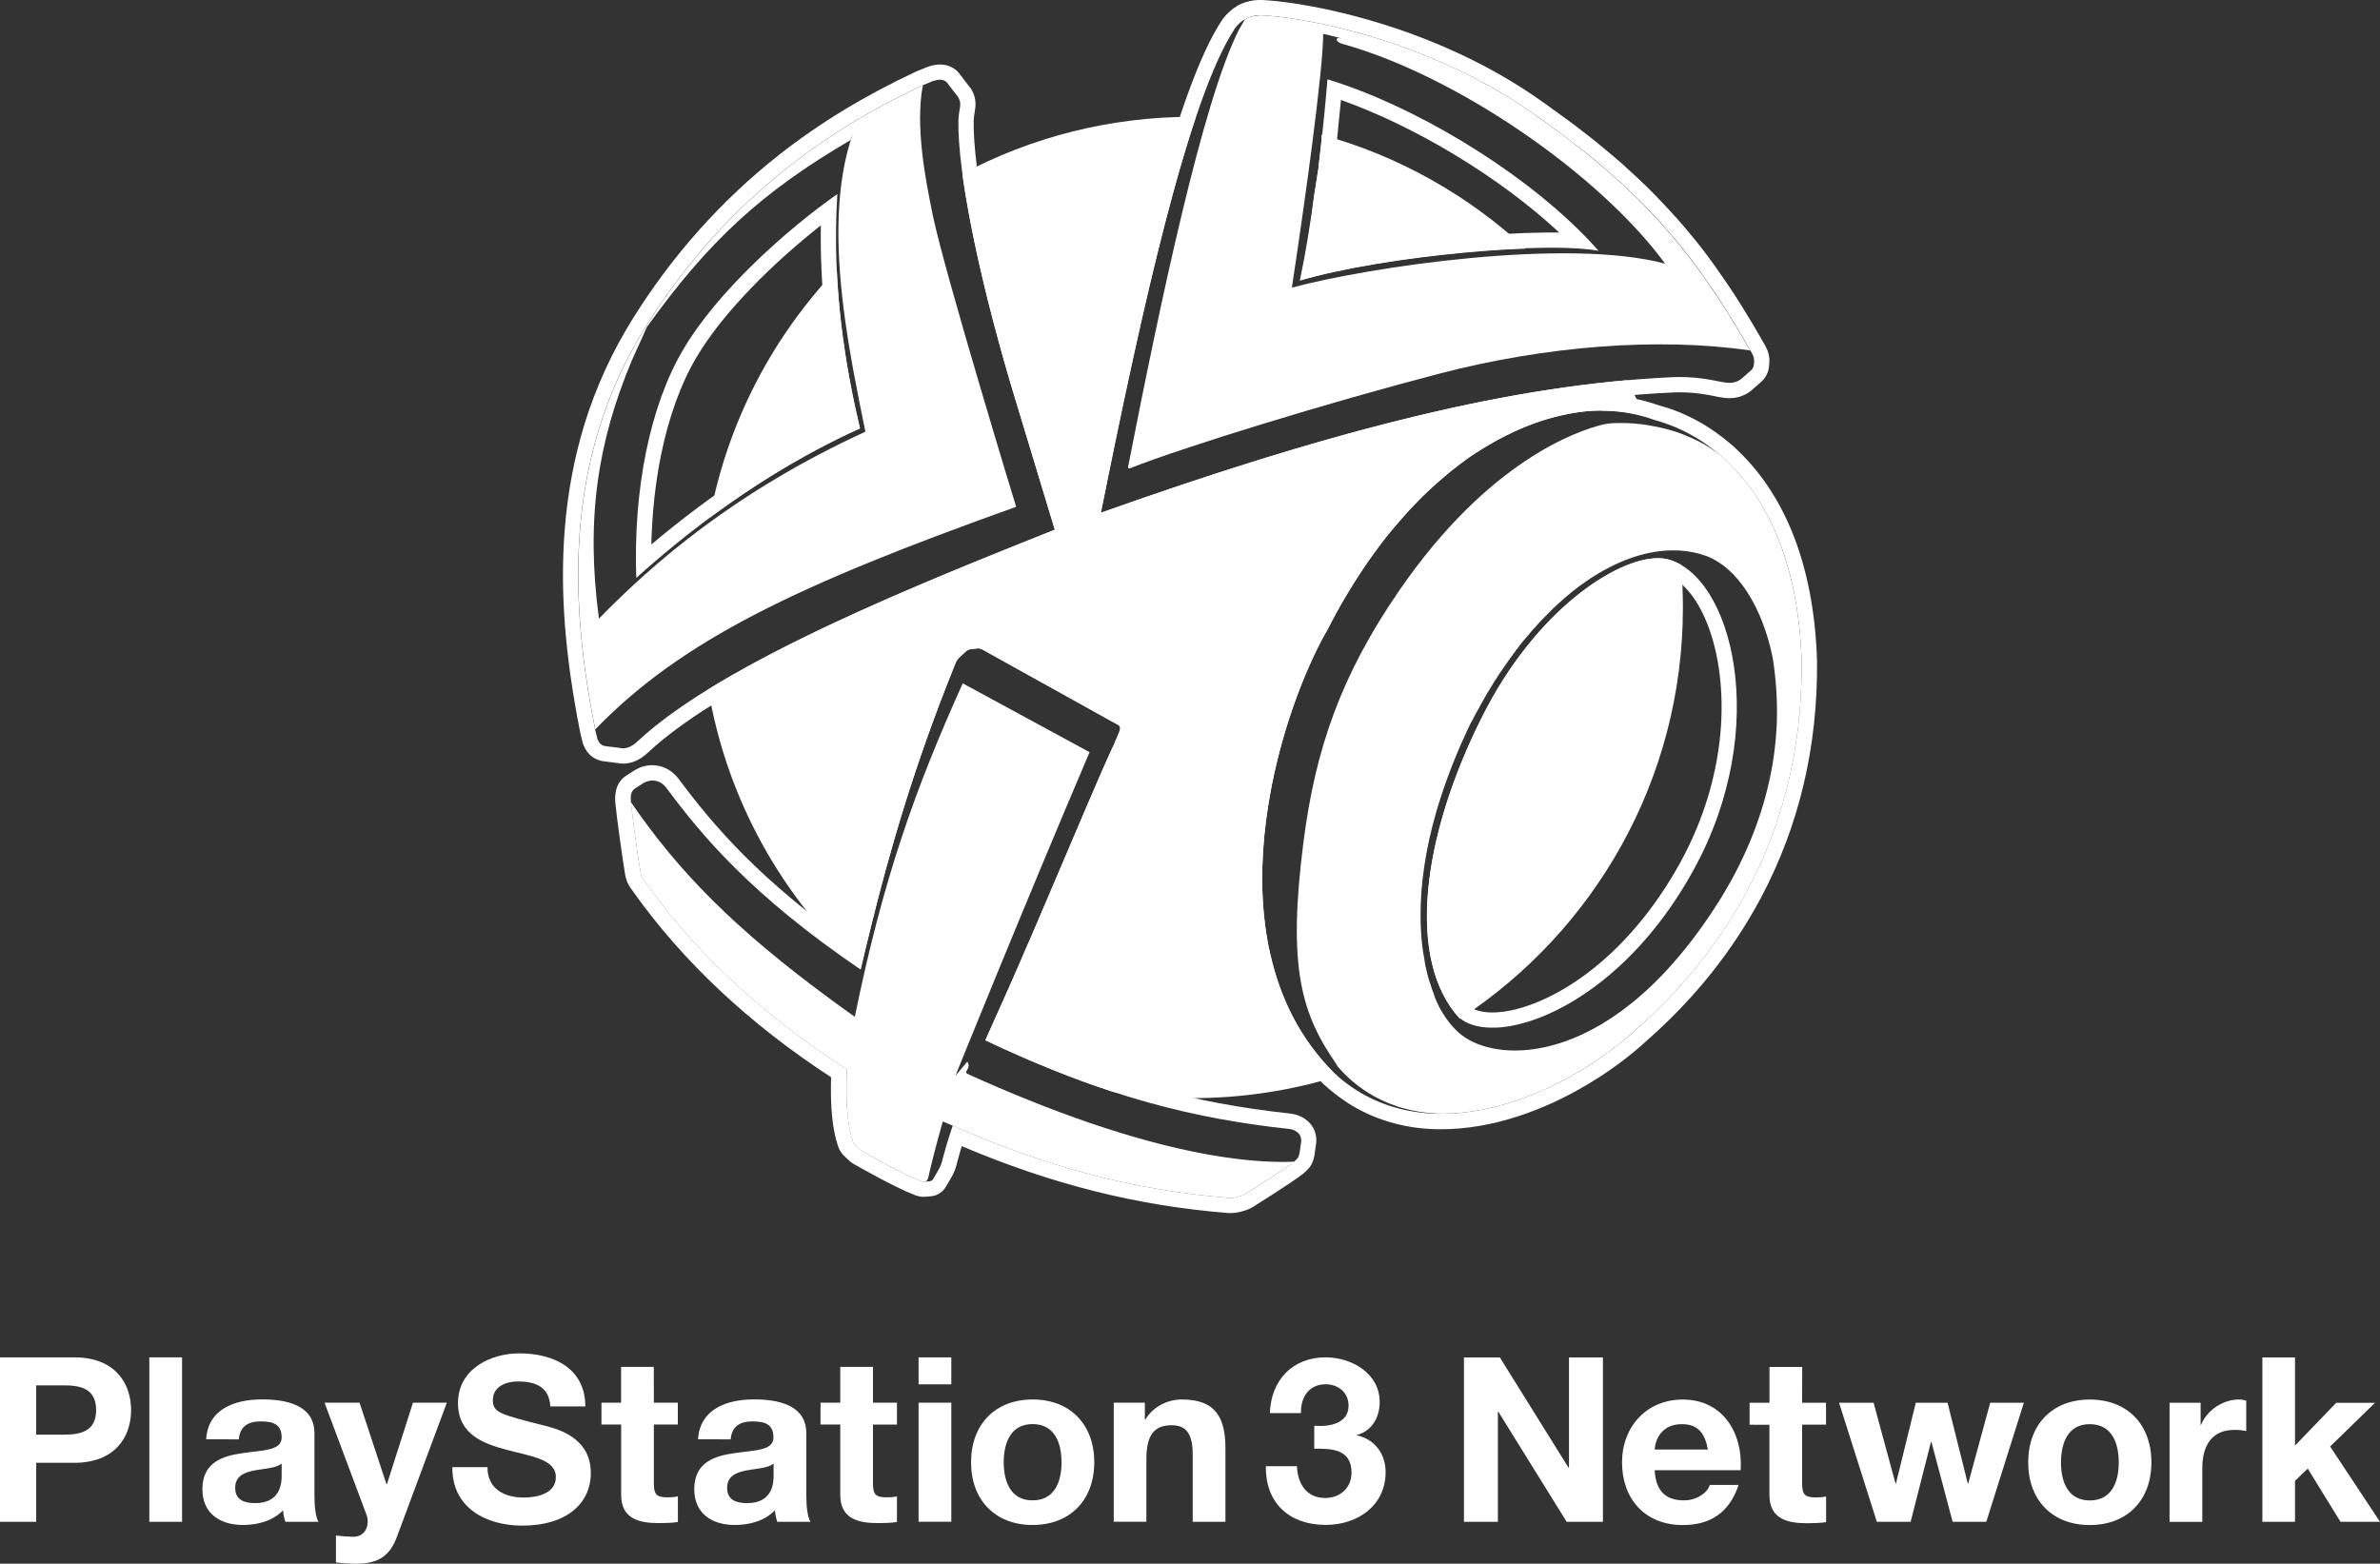 <?xml version="1.0" encoding="utf-8"?>
<!-- Generator: Adobe Illustrator 26.5.0, SVG Export Plug-In . SVG Version: 6.00 Build 0)  -->
<svg version="1.1" xmlns="http://www.w3.org/2000/svg" xmlns:xlink="http://www.w3.org/1999/xlink" x="0px" y="0px"
	 viewBox="0 0 3287.9 2160.4" style="enable-background:new 0 0 3287.9 2160.4;" xml:space="preserve">
<rect x="0" y="0" width="3287.9" height="2160.4" fill="#333333" stroke="none"/>
<style type="text/css">
	.st0{fill:#FFFFFF;}
	.st1{fill-rule:evenodd;clip-rule:evenodd;}
	.st2{fill-rule:evenodd;clip-rule:evenodd;fill:#FFFFFF;}
</style>
<g id="Layer_1">
</g>
<g id="Layer_2">
	<g>
		<g>
			<g>
				<path class="st0" d="M1740.7,21.1c0.9,0,1.6,0,2.1,0c0,0,0,0,0,0c11.3,0.5,27.3,2.2,46.9,5.2c6,1,12.4,2,19,3.3
					c78.3,14.6,198.5,50.1,306.3,125.1c2.3,1.6,4.5,3.2,6.7,4.7c0.8,0.6,1.6,1.1,2.4,1.7c1.4,1,2.9,2,4.3,3c0.9,0.6,1.8,1.3,2.7,1.9
					c1.3,0.9,2.6,1.8,3.9,2.8c1,0.7,2,1.4,3,2.2c1.2,0.8,2.3,1.7,3.5,2.5c1,0.7,2,1.5,3,2.2c1.1,0.8,2.2,1.6,3.3,2.4
					c1.1,0.8,2.1,1.6,3.2,2.4c1,0.7,2,1.5,3,2.2c1.1,0.9,2.3,1.7,3.4,2.6c0.9,0.7,1.8,1.4,2.8,2.1c1.1,0.9,2.3,1.7,3.4,2.5
					c0.9,0.7,1.8,1.4,2.7,2.1c1.1,0.9,2.2,1.7,3.4,2.6c0.9,0.7,1.8,1.4,2.6,2c1.1,0.9,2.2,1.7,3.4,2.6c0.9,0.7,1.7,1.3,2.6,2
					c1.1,0.9,2.3,1.8,3.4,2.7c0.8,0.6,1.6,1.3,2.4,1.9c1.2,0.9,2.3,1.8,3.5,2.7c0.8,0.6,1.5,1.2,2.3,1.8c1.1,0.9,2.3,1.8,3.4,2.8
					c0.8,0.6,1.5,1.2,2.3,1.8c1.1,0.9,2.3,1.9,3.4,2.8c0.7,0.6,1.5,1.2,2.2,1.8c1.2,1,2.3,1.9,3.5,2.9c0.7,0.6,1.4,1.1,2.1,1.7
					c1.2,1,2.3,1.9,3.5,2.9c0.7,0.6,1.3,1.1,2,1.7c1.2,1,2.3,2,3.4,2.9c0.6,0.6,1.3,1.1,1.9,1.7c1.2,1,2.3,2,3.4,3
					c0.6,0.5,1.2,1.1,1.9,1.6c1.1,1,2.3,2,3.4,3c0.6,0.5,1.2,1.1,1.8,1.6c1.2,1,2.3,2,3.4,3.1c0.6,0.5,1.1,1,1.7,1.5
					c1.2,1,2.3,2.1,3.4,3.1c0.6,0.5,1.1,1,1.7,1.5c1.1,1,2.3,2.1,3.4,3.1c0.5,0.5,1.1,1,1.6,1.5c1.1,1.1,2.3,2.1,3.4,3.2
					c0.5,0.5,1.1,1,1.6,1.5c1.1,1.1,2.3,2.2,3.4,3.2c0.5,0.5,1,0.9,1.5,1.4c1.1,1.1,2.3,2.2,3.4,3.3c0.5,0.5,1,0.9,1.5,1.4
					c1.1,1.1,2.2,2.2,3.4,3.3c0.5,0.5,1,0.9,1.4,1.4c1.1,1.1,2.2,2.2,3.4,3.3c0.5,0.5,0.9,0.9,1.4,1.4c1.1,1.1,2.2,2.3,3.3,3.4
					c0.4,0.4,0.9,0.9,1.3,1.3c1.1,1.1,2.2,2.3,3.3,3.4c0.4,0.4,0.9,0.9,1.3,1.3c1.1,1.2,2.2,2.3,3.3,3.5c0.4,0.4,0.8,0.9,1.2,1.3
					c1.1,1.2,2.2,2.4,3.3,3.5c0.4,0.4,0.8,0.8,1.2,1.3c1.1,1.2,2.2,2.4,3.3,3.6c0.4,0.4,0.8,0.8,1.2,1.3c1.1,1.2,2.2,2.4,3.3,3.6
					c0.4,0.4,0.8,0.8,1.1,1.3c1.1,1.2,2.2,2.4,3.3,3.7c0.4,0.4,0.7,0.8,1.1,1.2c1.1,1.2,2.2,2.5,3.3,3.7c0.4,0.4,0.7,0.8,1.1,1.2
					c1.1,1.3,2.2,2.5,3.3,3.8c0.3,0.4,0.7,0.8,1,1.2c1.1,1.3,2.2,2.6,3.3,3.9c0.3,0.4,0.6,0.8,1,1.2c1.1,1.3,2.2,2.6,3.3,3.9
					c0.3,0.4,0.6,0.8,0.9,1.1c1.1,1.3,2.2,2.7,3.3,4c0.3,0.4,0.6,0.7,0.9,1.1c1.1,1.3,2.2,2.7,3.3,4.1c0.3,0.4,0.6,0.7,0.9,1.1
					c1.1,1.4,2.2,2.7,3.3,4.1c0.3,0.4,0.6,0.7,0.8,1.1c1.1,1.4,2.2,2.8,3.3,4.2c0.3,0.3,0.5,0.7,0.8,1c1.1,1.4,2.2,2.8,3.3,4.3
					c0.3,0.3,0.5,0.7,0.8,1c1.1,1.4,2.2,2.9,3.3,4.4c0.2,0.3,0.5,0.6,0.7,1c1.1,1.5,2.2,2.9,3.3,4.4c0.2,0.3,0.5,0.6,0.7,1
					c1.1,1.5,2.2,3,3.3,4.5c0.2,0.3,0.4,0.6,0.7,0.9c1.1,1.5,2.2,3.1,3.3,4.6c0.2,0.3,0.4,0.6,0.6,0.9c1.1,1.6,2.2,3.1,3.3,4.7
					c0.2,0.3,0.4,0.6,0.6,0.8c1.1,1.6,2.2,3.2,3.3,4.8c0.2,0.3,0.4,0.5,0.6,0.8c1.1,1.6,2.2,3.3,3.4,4.9c0.2,0.2,0.3,0.5,0.5,0.7
					c1.1,1.7,2.3,3.3,3.4,5c0.2,0.2,0.3,0.5,0.5,0.7c1.1,1.7,2.3,3.4,3.4,5.1c0.1,0.2,0.3,0.4,0.4,0.7c1.1,1.7,2.3,3.5,3.4,5.2
					c0.1,0.2,0.3,0.4,0.4,0.6c1.2,1.8,2.3,3.6,3.5,5.4c0.1,0.2,0.2,0.3,0.3,0.5c1.2,1.8,2.3,3.7,3.5,5.5c0.1,0.2,0.2,0.3,0.3,0.5
					c1.2,1.9,2.4,3.8,3.6,5.6c0.1,0.1,0.2,0.3,0.2,0.4c1.2,1.9,2.4,3.9,3.6,5.8c0.1,0.1,0.1,0.2,0.2,0.3c1.2,2,2.4,4,3.6,5.9
					c0,0.1,0.1,0.2,0.1,0.2c1.2,2,2.5,4.1,3.7,6.1c0,0,0.1,0.1,0.1,0.1c1.3,2.1,2.5,4.2,3.8,6.3c0,0,0,0,0,0
					c6,10.1,12,20.6,18.1,31.3c0.9,1.5,1.5,3.2,1.9,4.9c0.5,2.1,0.7,4.2,0.5,6.3l-0.3,3.8c-0.3,3-1.7,5.8-4,7.8l-13.5,11.9
					c-5.5,3.9-10.6,5.3-16,5.3c-3.6,0-7.3-0.6-11.5-1.4c-9.4-1.7-29.6-6.7-57.6-6.7c-3,0-6.1,0.1-9.2,0.2
					c-218.2,9.8-464.6,71.5-790.2,187.4c57.7-287,121.2-572.7,185.4-669.7c4.4-5.8,9.1-9.7,13.7-12.3c0,0,0.1-0.1,0.1-0.1
					c0.2-0.1,0.4-0.2,0.5-0.2c0.4-0.2,0.8-0.5,1.2-0.7c0.3-0.1,0.6-0.3,0.9-0.4c0.2-0.1,0.4-0.2,0.6-0.3c0.3-0.1,0.6-0.3,0.9-0.4
					c0.2-0.1,0.4-0.2,0.6-0.2c0.3-0.1,0.6-0.3,1-0.4c0.4-0.2,0.9-0.3,1.3-0.5c0.1,0,0.3-0.1,0.4-0.1c0.5-0.1,0.9-0.3,1.4-0.4
					c0,0,0,0,0.1,0C1733.7,21.3,1737.9,21.1,1740.7,21.1 M1796.7,387.2L1796.7,387.2c57.9-17.2,145.4-31.1,226.9-38.7
					c39.5-3.7,77.7-5.9,110.3-6.2c3.1,0,6.1-0.1,9.1-0.1c26.9,0,49.5,1.4,65.4,4.3c-4.1-4.6-8.4-9.3-12.7-13.9c-3-3.1-6-6.3-9.1-9.4
					c-91.6-92.3-235.5-178-352.7-213.6v0c0,0,0,0,0,0c0,0,0,0.3-0.1,0.7c-0.4,4.9-2.8,34.5-7.2,75.7c-0.6,5.5-1.3,11.2-1.9,17.1
					c-0.9,8.1-1.9,16.4-2.9,25c0,0.1,0,0.2,0,0.4c0,0.1-0.1,0.4-0.1,0.6c0,0.1-0.1,0.4-0.1,0.6c0,0,0,0.1,0,0.1c0,0,0,0.1,0,0.2
					c0,0.1,0,0.1,0,0.2c0,0,0,0.1,0,0.1c0,0.1,0,0.1,0,0.2c0,0.1,0,0.2,0,0.2c0,0.1,0,0.2,0,0.2v0.1c-0.1,0.1-0.1,0.4-0.1,0.6
					c-0.1,0.1-0.1,0.4-0.1,0.6c-0.1,0.2-0.1,0.4-0.1,0.6v0.1c-0.1,0.1-0.1,0.4-0.1,0.6c-0.1,0.2-0.1,0.5-0.1,0.7
					c-0.1,0.1-0.1,0.4-0.1,0.6c-0.1,0.2-0.1,0.4-0.1,0.6c-0.1,0.1-0.1,0.4-0.1,0.5c0,0,0,0,0,0.1c-0.1,0.2-0.1,0.4-0.1,0.6
					c-0.1,0.1-0.1,0.4-0.1,0.6c0,0.1,0,0.1,0,0.1c-0.1,0.2-0.1,0.4-0.1,0.6c0,0.2,0,0.4-0.1,0.6c0,0.1,0,0.4-0.1,0.6
					c0,0.1,0,0.4-0.1,0.5c0,0.1,0,0.1,0,0.1c0,0.1,0,0.4-0.1,0.6c0,0.2,0,0.3-0.1,0.5c-0.1,1-0.3,2.1-0.4,3.1c0,0,0,0,0,0
					c0,0,0,0,0,0c0,0.1,0,0.3-0.1,0.4c0,0,0,0.1,0,0.1c0,0.2-0.1,0.4-0.1,0.6c0,0.2-0.1,0.4-0.1,0.6c0,0.2-0.1,0.4-0.1,0.8
					c-0.1,0.1-0.1,0.4-0.1,0.5v0.1c-0.1,0.1-0.1,0.4-0.1,0.6c-0.1,0.2-0.1,0.4-0.1,0.6c-0.1,0.2-0.1,0.4-0.1,0.6
					c-0.1,0.2-0.1,0.4-0.1,0.6c-0.1,0.2-0.1,0.4-0.1,0.6c0,0.2,0,0.4-0.1,0.6v0.1c0,0.2,0,0.4-0.1,0.6c0,0.1,0,0.3-0.1,0.5
					c0,0.2,0,0.4-0.1,0.7c0,0.1-0.1,0.4-0.1,0.6c0,0.2-0.1,0.4-0.1,0.6c0,0.2-0.1,0.4-0.1,0.6c0,0.1-0.1,0.4-0.1,0.5
					c0,0.2-0.1,0.4-0.1,0.6c0,0,0,0,0,0.1c-0.1,0.1-0.1,0.4-0.1,0.5c-0.1,0.3-0.1,0.5-0.1,0.7c-0.1,0.2-0.1,0.4-0.1,0.6
					c0,0.1,0,0.3,0,0.5c-0.1,0.1-0.1,0.4-0.1,0.6l-0.1,0.1c0,0.2,0,0.4-0.1,0.6c0,0.2,0,0.4-0.1,0.6c0,0.2,0,0.4-0.1,0.6
					c0,0.2-0.1,0.4-0.1,0.6c0,0.2-0.1,0.4-0.1,0.6v0.1c0,0.3-0.1,0.5-0.1,0.6c-0.1,0.2-0.1,0.4-0.1,0.6c-0.1,0.1-0.1,0.4-0.1,0.5
					c0,0.1,0,0.1,0,0.1c-0.1,0.1-0.1,0.4-0.1,0.6c0,0,0,0-0.1,0c0,0,0,0.1,0,0.1c0,0.2,0,0.3,0,0.5c0,0.2,0,0.4-0.1,0.6
					c0,0.2,0,0.4-0.1,0.6c0,0.2-0.1,0.4-0.1,0.6c0,0.2-0.1,0.4-0.1,0.6c0,0.1-0.1,0.4-0.1,0.5c0,0.3-0.1,0.4-0.1,0.6c0,0,0,0,0,0.1
					C1811.4,307.5,1804.6,349.6,1796.7,387.2 M1740.7,0c-6.3,0-12.1,0.8-17.7,2.4c0,0-0.1,0-0.1,0c-0.6,0.2-1.3,0.4-2,0.6
					c-0.2,0.1-0.4,0.1-0.6,0.2c-0.7,0.2-1.4,0.5-2.1,0.8c-0.4,0.2-0.9,0.4-1.4,0.5l-0.1,0l-0.1,0c-0.3,0.1-0.5,0.2-0.8,0.3
					c-0.5,0.2-1,0.4-1.5,0.7c-0.3,0.1-0.7,0.3-1,0.5c0,0-0.1,0-0.1,0c-0.4,0.2-0.8,0.4-1.2,0.6c-0.2,0.1-0.5,0.2-0.7,0.4
					c-1.2,0.5-2.3,1.1-3.3,1.9c-0.1,0.1-0.3,0.2-0.4,0.3c-6.9,4.3-13,9.9-18.3,16.9c-0.3,0.4-0.5,0.7-0.8,1.1
					c-30.7,46.4-62.7,134.6-98,269.9c-33.7,129.3-66.1,285.6-90.5,407.3c-1.5,7.5,1.1,15.1,6.9,20.1c3.9,3.4,8.8,5.1,13.8,5.1
					c2.4,0,4.8-0.4,7.1-1.2c167.2-59.5,308.9-103,433.3-132.9c129.4-31.1,244.1-48.5,350.8-53.3c2.8-0.1,5.6-0.2,8.4-0.2
					c21.9,0,38.7,3.4,48.7,5.4c1.9,0.4,3.6,0.7,5,1c4.7,0.9,9.9,1.7,15.4,1.7c10.3,0,19.6-3,28.3-9.2c0.6-0.4,1.2-0.9,1.7-1.4
					l13.5-11.9c6.4-5.6,10.3-13.4,11-21.8l0.3-3.8c0.4-4.4,0.1-8.8-1-13.1c-0.9-3.6-2.2-7-4-10.2c-6.1-10.8-12.2-21.5-18.3-31.7
					c0,0,0,0,0,0l0,0c0,0,0,0,0,0c-1.3-2.1-2.5-4.2-3.8-6.3c0,0-0.1-0.1-0.1-0.1c-1.3-2.1-2.5-4.2-3.8-6.2c0,0,0,0,0-0.1l-0.1-0.1
					c-1.3-2.1-2.5-4.1-3.7-6.1l-0.2-0.3c-1.2-2-2.5-4-3.7-5.9l-0.1-0.2l-0.1-0.2c-1.2-1.9-2.4-3.8-3.6-5.7l-0.1-0.2l-0.2-0.3
					c-1.2-1.9-2.4-3.8-3.6-5.6l-0.2-0.4l-0.1-0.1c-1.2-1.9-2.4-3.7-3.6-5.5l-0.4-0.6c-1.2-1.8-2.3-3.5-3.5-5.3l-0.1-0.1l-0.4-0.6
					c-1.1-1.7-2.3-3.5-3.5-5.2l-0.2-0.2l-0.3-0.5c-1.2-1.7-2.3-3.4-3.5-5.1l-0.3-0.4l-0.2-0.3c-1.1-1.7-2.3-3.4-3.4-5l-0.3-0.4
					l-0.3-0.4c-1.1-1.7-2.3-3.3-3.4-4.9l-0.6-0.9c-1.1-1.6-2.3-3.2-3.4-4.8l-0.6-0.8l0-0.1c-1.1-1.6-2.3-3.1-3.4-4.7l-0.7-1
					c-1.1-1.5-2.2-3.1-3.4-4.6l-0.1-0.2l-0.6-0.8c-1.1-1.5-2.2-3-3.4-4.5l-0.7-1c-1.1-1.5-2.3-3-3.4-4.5l-0.6-0.8l-0.2-0.2
					c-1.1-1.5-2.2-2.9-3.4-4.4l-0.8-1.1c-1.1-1.4-2.2-2.9-3.4-4.3l-0.6-0.7l-0.3-0.4c-1.1-1.4-2.2-2.8-3.4-4.2l-0.9-1.1
					c-1.1-1.4-2.2-2.8-3.4-4.1l-0.9-1.1c-1.1-1.4-2.2-2.7-3.4-4.1l-0.9-1.1c-1.2-1.4-2.3-2.7-3.4-4.1l-1-1.2
					c-1.1-1.3-2.2-2.6-3.4-3.9l-0.9-1l-0.2-0.2c-1.1-1.3-2.2-2.6-3.4-3.9l-1-1.2l-0.1-0.1c-1.1-1.3-2.2-2.5-3.4-3.8l-0.8-0.8
					l-0.4-0.4c-1.1-1.3-2.2-2.5-3.4-3.8l-1.1-1.2l-0.1-0.1c-1.1-1.2-2.2-2.5-3.4-3.7l-0.8-0.9l-0.4-0.4c-1.1-1.2-2.3-2.5-3.4-3.7
					l-0.7-0.8l-0.5-0.5c-1.2-1.2-2.3-2.4-3.4-3.6l-0.9-0.9l-0.4-0.4c-1.1-1.2-2.3-2.4-3.4-3.6l-0.9-1l-0.4-0.4
					c-1.1-1.2-2.3-2.3-3.4-3.5l-1.1-1.1l-0.3-0.3c-1.1-1.1-2.3-2.3-3.4-3.5l-1-1l-0.4-0.4c-1.1-1.1-2.3-2.3-3.4-3.4l-1-1l-0.5-0.5
					c-1.2-1.1-2.3-2.3-3.5-3.4l-1.1-1l-0.4-0.4c-1.2-1.1-2.3-2.2-3.5-3.3l-0.9-0.9l-0.6-0.6c-1.2-1.1-2.3-2.2-3.5-3.3l-1.1-1
					l-0.5-0.5c-1.2-1.1-2.3-2.2-3.5-3.2l-1-0.9l-0.6-0.6c-1.2-1.1-2.3-2.1-3.5-3.2l-1.1-1l-0.6-0.5c-1.2-1.1-2.4-2.1-3.5-3.2
					l-1.2-1.1l-0.5-0.5l-0.2-0.2c-1.1-1-2.2-2-3.3-3l-1.2-1.1l-0.6-0.5l-0.1-0.1c-1.1-1-2.3-2-3.4-3l-1.2-1l-0.7-0.6l-0.3-0.2
					c-1.1-0.9-2.2-1.9-3.2-2.8l-1.3-1.1l-0.7-0.6l-0.4-0.3c-1-0.9-2.1-1.8-3.2-2.7c-0.4-0.3-0.8-0.7-1.3-1.1l-0.7-0.6l-0.6-0.5
					c-1-0.8-2-1.7-3-2.5c-0.4-0.4-0.9-0.8-1.4-1.1l-0.7-0.6l-0.3-0.3c-1.1-0.9-2.1-1.8-3.2-2.7c-0.5-0.4-1-0.8-1.5-1.2l-0.7-0.6
					l-0.6-0.5c-1-0.8-1.9-1.6-2.9-2.4c-0.5-0.4-1-0.8-1.6-1.3l-0.7-0.6l-0.6-0.5c-1-0.8-1.9-1.5-2.9-2.3l-1.4-1.1l-0.9-0.7l-0.7-0.6
					c-0.9-0.7-1.9-1.5-2.8-2.2l-1.5-1.2l-0.9-0.7l-0.7-0.5c-0.9-0.7-1.9-1.5-2.8-2.2c-0.6-0.5-1.2-0.9-1.8-1.4l-0.8-0.6l-0.9-0.7
					c-0.8-0.6-1.7-1.3-2.5-1.9c-0.6-0.5-1.3-1-2-1.5l-0.7-0.6l-0.8-0.6c-0.9-0.7-1.8-1.3-2.6-2c-0.6-0.5-1.3-1-1.9-1.5l-0.8-0.6
					l-0.9-0.7c-0.8-0.6-1.7-1.3-2.6-1.9l-1.8-1.3l-1-0.8l-1-0.8c-0.8-0.6-1.6-1.2-2.4-1.8c-0.7-0.5-1.4-1-2.1-1.5l-1-0.7l-1.1-0.8
					c-0.7-0.5-1.5-1.1-2.2-1.6c-0.7-0.5-1.5-1.1-2.2-1.6l-1.1-0.8l-1-0.7c-0.7-0.5-1.4-1-2.1-1.5c-0.8-0.6-1.7-1.2-2.6-1.9l-0.9-0.7
					l-1.1-0.8c-0.6-0.5-1.3-0.9-2-1.4c-1.1-0.8-2.2-1.5-3.2-2.3l-0.7-0.5l-0.9-0.7c-0.6-0.4-1.2-0.9-1.8-1.3
					c-1.3-0.9-2.5-1.8-3.8-2.7l-0.5-0.4l-0.9-0.6l-1.5-1.1c-2.3-1.6-4.5-3.2-6.8-4.8C2007.7,54.4,1878.8,21.3,1812.6,8.9
					c-6.6-1.2-13.2-2.4-19.6-3.4c-23.5-3.7-39.7-5-49.2-5.5c-0.3,0-0.7,0-1,0l-0.6,0C1741.8,0,1741.3,0,1740.7,0L1740.7,0z
					 M1842.7,230.6c1-8.3,2-16.7,2.9-25c0.7-5.9,1.3-11.6,1.9-17.1c0,0,0-0.1,0-0.1c2.1-20,3.8-37.2,5-50.3
					c49.5,17.5,104,43.7,156.3,75.2c54.9,33.1,104.7,70.2,145.3,108c-3.6-0.1-7.3-0.1-11.2-0.1c-3,0-6.2,0-9.4,0.1
					c-32.6,0.3-71.4,2.5-112.1,6.3c-73.1,6.8-144.1,17.9-197.8,30.6c4.9-26.5,9.5-55.9,13.8-87.6c0-0.3,0.1-0.6,0.1-0.9
					c0-0.3,0.1-0.5,0.1-0.8c0-0.1,0-0.2,0-0.3c0.1-0.3,0.1-0.5,0.1-0.8c0.1-0.7,0.2-1.3,0.3-2c0-0.2,0-0.3,0.1-0.5
					c0-0.3,0.1-0.6,0.1-0.9c0.1-0.4,0.1-0.8,0.1-1.3c0.1-0.4,0.1-0.8,0.2-1.1c0-0.2,0-0.3,0.1-0.5c0.1-0.5,0.1-0.9,0.2-1.4
					c0-0.1,0-0.2,0-0.4c0.1-0.5,0.1-1,0.2-1.5c0.1-0.4,0.1-0.8,0.1-1.2c0-0.3,0.1-0.6,0.1-1c0-0.1,0-0.2,0-0.3c0-0.2,0-0.4,0.1-0.6
					c0.1-0.5,0.1-0.9,0.2-1.3c0-0.3,0.1-0.6,0.1-0.8c0-0.1,0-0.2,0-0.3c0.1-0.5,0.2-1.1,0.2-1.6c0-0.1,0-0.2,0-0.3
					c0-0.3,0.1-0.5,0.1-0.8c0-0.1,0-0.2,0-0.3c0-0.3,0.1-0.5,0.1-0.8c0-0.3,0.1-0.5,0.1-0.8c0-0.1,0-0.3,0.1-0.5c0-0.1,0-0.2,0-0.3
					c0-0.3,0.1-0.6,0.1-0.9c0-0.1,0-0.2,0-0.2l0.2-1.9c0.1-0.4,0.1-0.8,0.2-1.3c0.1-0.4,0.1-0.9,0.2-1.3c0-0.2,0.1-0.5,0.1-0.7
					c0,0,0-0.1,0-0.1c0.1-0.6,0.2-1.2,0.2-1.8c0-0.2,0.1-0.4,0.1-0.7c0-0.2,0-0.4,0.1-0.5c0-0.1,0-0.2,0-0.3c0-0.3,0.1-0.5,0.1-0.8
					c0-0.3,0.1-0.5,0.1-0.8c0-0.2,0-0.4,0.1-0.5c0-0.2,0.1-0.4,0.1-0.7c0-0.1,0-0.2,0-0.3c0-0.3,0.1-0.5,0.1-0.8
					c0-0.3,0.1-0.5,0.1-0.8c0.1-0.4,0.1-0.8,0.1-1.2c0-0.1,0-0.2,0-0.3C1842.7,231.2,1842.7,230.9,1842.7,230.6L1842.7,230.6z"/>
			</g>
			<g>
				<path class="st0" d="M2212.9,567.6c1,0,2,0,3,0c1.2,0,2.3,0,3.5,0.1c1.1,0,2.2,0.1,3.3,0.1c1.2,0,2.3,0.1,3.5,0.2
					c1.1,0.1,2.2,0.1,3.3,0.2c1.1,0.1,2.3,0.2,3.4,0.3c1.1,0.1,2.2,0.2,3.3,0.3c1.1,0.1,2.3,0.2,3.4,0.4c1.1,0.1,2.2,0.3,3.2,0.4
					c1.1,0.2,2.2,0.3,3.4,0.5c1.1,0.2,2.1,0.3,3.2,0.5c1.1,0.2,2.2,0.4,3.3,0.6c1.1,0.2,2.1,0.4,3.1,0.6c1.1,0.2,2.2,0.5,3.3,0.7
					c1,0.2,2.1,0.5,3.1,0.7c1.1,0.3,2.2,0.5,3.2,0.8c1,0.3,2,0.5,3.1,0.8c1.1,0.3,2.1,0.6,3.2,0.9c1,0.3,2,0.6,3,0.9
					c1,0.3,2.1,0.7,3.1,1c1,0.3,2,0.7,3,1c0.5,0.2,1,0.3,1.4,0.5c2.2,0.8,4.4,1.5,6.7,2.1c0,0,0.1,0,0.1,0c1.5,0.4,2.9,0.8,4.4,1.3
					c0.4,0.1,0.8,0.3,1.2,0.4c1.2,0.4,2.3,0.7,3.5,1.1c0.4,0.1,0.8,0.3,1.2,0.4c3.1,1.1,6.3,2.2,9.5,3.5c0.3,0.1,0.6,0.3,1,0.4
					c1.4,0.6,2.8,1.1,4.2,1.7c0.3,0.1,0.5,0.2,0.8,0.3c3.4,1.5,6.8,3,10.3,4.7c0.2,0.1,0.4,0.2,0.6,0.3c1.7,0.8,3.4,1.7,5.1,2.6
					c0,0,0.1,0,0.1,0c3.6,1.9,7.3,3.9,11,6.1c0.1,0,0.1,0.1,0.2,0.1c11.1,6.6,22.4,14.6,33.4,24c0,0,0,0,0,0c3.9,3.1,7.1,6,9.5,8.5
					c52.9,49.8,99.5,135.6,103.9,276.7c2.6,255.6-125.8,418.7-228.2,508.6c-18.5,17-40,33.6-63.4,48.7c-0.3,0.2-0.6,0.4-0.9,0.6
					c-1,0.6-2,1.3-2.9,1.9c-1.3,0.9-2.7,1.7-4.1,2.5c-0.3,0.2-0.7,0.4-1,0.6c-1.9,1.1-3.7,2.3-5.6,3.4c-0.2,0.1-0.3,0.2-0.5,0.3
					c-57.8,34.5-125.6,58.9-191.1,58.9c-0.5,0-1,0-1.5,0c0,0,0,0,0,0c0,0,0,0,0,0c0,0,0,0,0,0c-1,0-2.1,0-3.1,0c-1,0-2,0-3-0.1
					c-1,0-2.1-0.1-3.1-0.1c-1.2-0.1-2.5-0.1-3.7-0.2c-1.4-0.1-2.9-0.2-4.3-0.3c-1.1-0.1-2.2-0.2-3.3-0.3c-1-0.1-2-0.2-3-0.3
					c-1.2-0.1-2.4-0.3-3.5-0.4c-1.3-0.1-2.5-0.3-3.8-0.5c-1.3-0.2-2.7-0.4-4-0.6c-0.9-0.1-1.8-0.3-2.8-0.4c-1.2-0.2-2.4-0.4-3.6-0.6
					c-0.8-0.1-1.6-0.3-2.4-0.4c-1.8-0.3-3.6-0.7-5.4-1.1c-0.8-0.2-1.6-0.4-2.5-0.6c-1.3-0.3-2.5-0.6-3.7-0.9
					c-0.8-0.2-1.5-0.4-2.3-0.6c-1.8-0.5-3.6-1-5.5-1.5c-0.7-0.2-1.4-0.4-2.1-0.6c-1.3-0.4-2.7-0.8-4-1.3c-0.7-0.2-1.4-0.5-2.2-0.7
					c-1.9-0.6-3.7-1.3-5.5-1.9c-0.5-0.2-1-0.4-1.5-0.6c-1.5-0.6-3-1.1-4.4-1.7c-0.7-0.3-1.3-0.5-2-0.8c-1.7-0.7-3.3-1.4-5-2.2
					c-0.3-0.1-0.7-0.3-1-0.4c-1.8-0.8-3.6-1.7-5.4-2.5c-0.6-0.3-1.2-0.6-1.8-0.9c-1.5-0.8-3.1-1.6-4.6-2.4c-0.4-0.2-0.8-0.4-1.2-0.6
					c-1.9-1-3.7-2-5.5-3.1c-0.5-0.3-1-0.6-1.5-0.9c-1.5-0.9-3-1.8-4.4-2.7c-0.4-0.3-0.9-0.6-1.3-0.8c-1.8-1.2-3.6-2.4-5.4-3.6
					c-0.4-0.3-0.8-0.6-1.2-0.8c-1.5-1-3-2.1-4.5-3.2c-0.5-0.3-0.9-0.7-1.4-1c-1.8-1.3-3.6-2.7-5.4-4.1c-0.2-0.2-0.5-0.4-0.7-0.6
					c-1.6-1.3-3.1-2.5-4.7-3.9c-0.5-0.4-0.9-0.8-1.4-1.2c-1.8-1.5-3.5-3.1-5.3-4.7c-47.1-46.8-74.6-103.6-88.3-164
					c0,0.1,0,0.2,0,0.3c-3.8-16.4-6.5-33-8.3-49.9c-0.1-0.6-0.1-1.2-0.2-1.8c-0.2-1.6-0.3-3.2-0.5-4.9c-5.4-56.8-0.7-115,9.5-169.5
					c0.6-3.1,1.2-6.3,1.8-9.4c0,0,0-0.1,0-0.1c16.2-81,44.3-153.1,69.1-199.9c0.2-0.4,0.5-0.9,0.7-1.3c0.4-0.7,0.8-1.5,1.2-2.2
					c0.6-1.1,1.2-2.1,1.7-3.2c0.3-0.5,0.5-0.9,0.8-1.4c0.4-0.6,0.7-1.3,1.1-1.9c0.6-1.1,1.2-2.1,1.8-3.1c1.2-2.3,2.4-4.6,3.6-6.9
					c0.8-1.6,1.6-3.1,2.4-4.7c1.1-2.1,2.2-4.1,3.3-6.1c0.9-1.8,1.9-3.5,2.8-5.3c1.1-1.9,2.1-3.8,3.2-5.7c1-1.8,2-3.6,3-5.4
					c1-1.8,2.1-3.6,3.2-5.5c1.1-1.8,2.1-3.7,3.2-5.5c1.1-1.8,2.1-3.6,3.2-5.3c1.1-1.8,2.1-3.6,3.2-5.3c1.1-1.8,2.2-3.5,3.2-5.2
					c1.1-1.7,2.2-3.5,3.2-5.2c1.1-1.7,2.2-3.4,3.3-5.1c1.1-1.7,2.2-3.4,3.3-5.1c1.1-1.7,2.2-3.3,3.3-5c1.1-1.7,2.2-3.4,3.3-5
					c1.1-1.6,2.2-3.2,3.3-4.9c1.1-1.6,2.2-3.3,3.4-4.9c1.1-1.6,2.2-3.1,3.4-4.7c1.1-1.6,2.3-3.2,3.4-4.8c1.1-1.6,2.3-3.1,3.4-4.6
					c1.1-1.6,2.3-3.1,3.4-4.7c1.1-1.5,2.3-3,3.4-4.5c1.2-1.5,2.3-3.1,3.5-4.6c1.1-1.5,2.3-2.9,3.4-4.3c1.2-1.5,2.3-3,3.5-4.4
					c1.2-1.4,2.3-2.8,3.5-4.2c1.2-1.4,2.4-2.9,3.6-4.3c1.2-1.4,2.3-2.7,3.5-4.1c1.2-1.4,2.4-2.8,3.6-4.2c1.2-1.4,2.3-2.7,3.5-4
					c1.2-1.4,2.4-2.8,3.6-4.1c1.2-1.3,2.4-2.6,3.5-3.9c1.2-1.3,2.4-2.7,3.6-4c1.2-1.3,2.4-2.5,3.6-3.8c1.2-1.3,2.4-2.6,3.7-3.9
					c1.2-1.2,2.4-2.4,3.6-3.7c1.2-1.3,2.5-2.5,3.7-3.8c1.2-1.2,2.4-2.4,3.6-3.6c1.2-1.2,2.5-2.4,3.7-3.6c1.2-1.2,2.4-2.3,3.6-3.4
					c1.2-1.2,2.5-2.4,3.7-3.5c1.2-1.1,2.4-2.2,3.6-3.3c1.3-1.2,2.5-2.3,3.8-3.4c1.2-1.1,2.4-2.1,3.6-3.2c1.3-1.1,2.5-2.2,3.8-3.3
					c1.2-1,2.4-2.1,3.6-3.1c1.3-1.1,2.5-2.2,3.8-3.2c1.2-1,2.4-2,3.6-3c1.3-1,2.5-2.1,3.8-3.1c1.2-1,2.4-1.9,3.7-2.9
					c1.3-1,2.5-2,3.8-3c1.2-0.9,2.4-1.8,3.7-2.8c1.3-1,2.6-1.9,3.8-2.9c1.2-0.9,2.4-1.8,3.7-2.7c1.3-0.9,2.6-1.9,3.8-2.8
					c1.2-0.9,2.4-1.7,3.7-2.5c1.3-0.9,2.6-1.8,3.9-2.6c1.2-0.8,2.4-1.6,3.7-2.4c1.3-0.9,2.6-1.7,3.9-2.5c1.2-0.8,2.5-1.6,3.7-2.3
					c1.3-0.8,2.6-1.6,3.9-2.4c1.2-0.8,2.5-1.5,3.7-2.2c1.3-0.8,2.6-1.6,3.9-2.3c1.2-0.7,2.5-1.4,3.7-2.1c1.3-0.7,2.6-1.5,3.9-2.2
					c1.2-0.7,2.5-1.3,3.7-2c1.3-0.7,2.6-1.4,3.9-2.1c1.2-0.6,2.4-1.3,3.7-1.9c1.3-0.7,2.6-1.3,3.9-2c1.2-0.6,2.4-1.2,3.7-1.8
					c1.3-0.6,2.6-1.3,3.9-1.9c1.2-0.6,2.4-1.1,3.7-1.7c1.3-0.6,2.6-1.2,3.9-1.8c1.2-0.5,2.4-1.1,3.7-1.6c1.3-0.6,2.6-1.1,3.8-1.6
					c1.2-0.5,2.4-1,3.6-1.5c1.3-0.5,2.6-1,3.8-1.5c1.2-0.5,2.4-0.9,3.6-1.4c1.3-0.5,2.6-1,3.8-1.4c1.2-0.4,2.4-0.9,3.6-1.3
					c1.3-0.4,2.6-0.9,3.8-1.3c1.2-0.4,2.4-0.8,3.6-1.2c1.3-0.4,2.5-0.8,3.8-1.2c1.2-0.4,2.4-0.7,3.6-1.1c1.3-0.4,2.5-0.7,3.8-1.1
					c1.2-0.3,2.4-0.7,3.6-1c1.3-0.3,2.5-0.7,3.8-1c1.2-0.3,2.4-0.6,3.6-0.9c1.3-0.3,2.5-0.6,3.8-0.9c1.2-0.3,2.4-0.5,3.6-0.8
					c1.2-0.3,2.5-0.5,3.7-0.8c1.2-0.2,2.4-0.5,3.5-0.7c1.2-0.2,2.5-0.5,3.7-0.7c1.2-0.2,2.3-0.4,3.5-0.6c1.2-0.2,2.5-0.4,3.7-0.6
					c1.2-0.2,2.3-0.3,3.5-0.5c1.2-0.2,2.4-0.3,3.7-0.5c1.2-0.1,2.3-0.3,3.5-0.4c1.2-0.1,2.4-0.2,3.6-0.4c1.1-0.1,2.3-0.2,3.4-0.3
					c1.2-0.1,2.4-0.2,3.6-0.2c1.1-0.1,2.3-0.1,3.4-0.2c1.2-0.1,2.4-0.1,3.6-0.1c1.1,0,2.3-0.1,3.4-0.1c1.2,0,2.4,0,3.5,0
					C2212.7,567.6,2212.8,567.6,2212.9,567.6 M2018.4,1408.3c-1.2-1.2-1.8-1.8-1.8-1.8c10.1,8.5,25,13,43.3,13.3c0.6,0,1.2,0,1.8,0
					c1.6,0,3.2,0,4.9-0.1c0.1,0,0.2,0,0.3,0c0.8,0,1.6-0.1,2.4-0.1c1-0.1,1.9-0.1,2.9-0.2c0.2,0,0.4,0,0.6,0
					c73-6.4,187-72.3,266.7-217.3c109-197.8,52.7-409.1-37.4-429.8c-3.6-0.7-7.5-1.1-11.7-1.1c-58.2,0-169,72.4-242.4,218.1
					c-84.6,167.3-105.2,337.3-32,417.3C2016.9,1407.2,2017.6,1407.8,2018.4,1408.3 M2212.9,546.5h-0.3c-1.3,0-2.6,0-3.9,0
					c-1.2,0-2.4,0-3.7,0.1c-1.3,0-2.6,0.1-3.9,0.1c-1.2,0.1-2.5,0.1-3.7,0.2c-1.3,0.1-2.6,0.2-3.9,0.3c-1.2,0.1-2.5,0.2-3.7,0.3
					c-1.3,0.1-2.6,0.2-3.9,0.4c-1.2,0.1-2.5,0.3-3.7,0.4c-1.3,0.2-2.6,0.3-4,0.5c-1.3,0.2-2.5,0.3-3.8,0.5c-1.3,0.2-2.6,0.4-4,0.6
					c-1.3,0.2-2.5,0.4-3.8,0.6c-1.3,0.2-2.7,0.5-4,0.7c-1.3,0.2-2.5,0.5-3.8,0.7c-1.3,0.3-2.7,0.5-4,0.8c-1.3,0.3-2.5,0.5-3.8,0.8
					c-1.3,0.3-2.7,0.6-4,0.9c-1.3,0.3-2.6,0.6-3.8,0.9c-1.3,0.3-2.7,0.7-4,1.1c-1.3,0.3-2.6,0.7-3.8,1c-1.4,0.4-2.7,0.8-4.1,1.2
					c-1.3,0.4-2.6,0.8-3.8,1.2c-1.3,0.4-2.7,0.9-4.1,1.3c-1.3,0.4-2.6,0.8-3.9,1.3c-1.4,0.5-2.7,0.9-4.1,1.4
					c-1.3,0.4-2.6,0.9-3.9,1.4c-1.4,0.5-2.7,1-4.1,1.5l-0.2,0.1c-1.2,0.5-2.5,0.9-3.7,1.4c-1.3,0.5-2.6,1-3.9,1.6l-0.2,0.1l-0.3,0.1
					c-1.2,0.5-2.4,1-3.6,1.5c-1.4,0.6-2.7,1.2-4.1,1.7l-0.4,0.2c-1.2,0.5-2.3,1-3.5,1.5c-1.2,0.6-2.5,1.1-3.8,1.7l-0.3,0.1l-0.3,0.1
					c-1.2,0.5-2.4,1.1-3.6,1.7c-1.3,0.6-2.6,1.3-3.9,1.9l-0.2,0.1l-0.5,0.2c-1.1,0.5-2.3,1.1-3.4,1.7c-1.3,0.6-2.5,1.3-3.8,1.9
					l-0.3,0.2l-0.5,0.2c-1.1,0.6-2.3,1.2-3.4,1.8c-1.2,0.7-2.5,1.3-3.7,2l-0.4,0.2l-0.5,0.3c-1.1,0.6-2.3,1.2-3.4,1.9
					c-1.2,0.7-2.4,1.4-3.6,2.1l-0.4,0.3l-0.5,0.3c-1.1,0.7-2.3,1.3-3.4,2c-1.2,0.7-2.5,1.5-3.7,2.2l-0.4,0.2l-0.5,0.3
					c-1.1,0.7-2.2,1.3-3.4,2c-1.2,0.7-2.4,1.5-3.6,2.2l-0.5,0.3l-0.7,0.4c-1.1,0.7-2.1,1.3-3.2,2c-1.2,0.8-2.3,1.5-3.5,2.3l-0.5,0.4
					l-0.7,0.5c-1,0.7-2.1,1.4-3.1,2.1c-1.2,0.8-2.3,1.6-3.5,2.4l-0.5,0.4l-0.7,0.5c-1,0.7-2.1,1.4-3.1,2.2c-1.1,0.8-2.3,1.6-3.4,2.4
					l-0.7,0.5l-0.7,0.5c-1.1,0.8-2.1,1.5-3.2,2.3c-1.1,0.8-2.2,1.6-3.3,2.5l-0.7,0.5l-0.8,0.6c-1,0.8-2,1.5-3,2.3
					c-1.1,0.8-2.2,1.7-3.3,2.5l-0.7,0.6l-0.8,0.6c-1,0.8-2,1.6-3,2.4c-1.1,0.9-2.1,1.7-3.2,2.6l-0.8,0.6l-0.8,0.7
					c-1,0.8-2,1.6-3,2.4c-1.1,0.9-2.2,1.8-3.2,2.7l-0.7,0.6l-0.9,0.7c-1,0.8-1.9,1.6-2.9,2.5c-1.1,0.9-2.1,1.8-3.1,2.8l-0.8,0.7
					l-0.9,0.8c-1,0.8-1.9,1.7-2.9,2.6c-1,0.9-2.1,1.9-3.1,2.9l-0.8,0.7l-0.9,0.8c-1,0.9-1.9,1.7-2.9,2.6c-1,1-2,1.9-3.1,2.9
					l-0.8,0.8l-0.8,0.8c-1,0.9-1.9,1.8-2.9,2.8c-1,1-2,1.9-3,2.9l-0.9,0.9l-0.9,0.9c-0.9,0.9-1.9,1.9-2.8,2.8c-1,1-2,2-2.9,3
					l-0.9,0.9l-0.9,0.9c-0.9,1-1.9,1.9-2.8,2.9c-1,1-1.9,2-2.9,3.1l-0.9,1l-0.9,1c-0.9,1-1.8,1.9-2.7,2.9c-1,1-1.9,2.1-2.9,3.2
					l-0.9,1l-1,1.1c-0.9,1-1.8,2-2.7,3c-0.9,1-1.8,2.1-2.8,3.1l-1,1.1l-1,1.1c-0.9,1-1.8,2-2.7,3c-0.9,1.1-1.8,2.2-2.8,3.2l-0.9,1.1
					l-0.9,1.1c-0.9,1.1-1.8,2.1-2.7,3.2c-0.9,1.1-1.8,2.2-2.7,3.3l-0.9,1.2l-1,1.2c-0.9,1.1-1.7,2.1-2.6,3.2
					c-0.9,1.1-1.8,2.3-2.7,3.4l-1,1.2l-0.9,1.2c-0.9,1.1-1.7,2.2-2.6,3.3c-0.9,1.1-1.7,2.2-2.6,3.4l-1,1.3l-1,1.4
					c-0.8,1.1-1.7,2.2-2.5,3.3c-0.8,1.1-1.7,2.3-2.5,3.4l-1,1.4l-1,1.4c-0.8,1.1-1.7,2.2-2.5,3.4c-0.8,1.2-1.7,2.3-2.5,3.5l-1,1.4
					l-1,1.4c-0.8,1.1-1.6,2.3-2.4,3.4c-0.8,1.2-1.6,2.4-2.4,3.5l-1,1.5l-1,1.5c-0.8,1.2-1.6,2.3-2.4,3.5c-0.8,1.2-1.6,2.4-2.5,3.7
					l-1,1.5l-1,1.5c-0.8,1.2-1.6,2.4-2.4,3.6c-0.8,1.2-1.6,2.5-2.4,3.7l-1,1.5l-1,1.6c-0.8,1.2-1.5,2.4-2.3,3.6
					c-0.8,1.2-1.5,2.5-2.3,3.7l-1,1.6l-1,1.7c-0.8,1.2-1.5,2.4-2.3,3.7c-0.8,1.3-1.5,2.5-2.3,3.8l-1,1.6l-1,1.6
					c-0.8,1.3-1.5,2.6-2.3,3.9c-0.7,1.3-1.5,2.5-2.2,3.8l-1,1.8l-1,1.7c-0.8,1.3-1.5,2.6-2.3,3.9c-0.7,1.2-1.4,2.5-2.1,3.8l-1,1.8
					l-1,1.8c-0.8,1.3-1.5,2.7-2.3,4c-0.6,1.2-1.3,2.4-1.9,3.6l-1,1.8l-1,1.9c-0.8,1.5-1.6,2.9-2.4,4.4c-0.5,1-1.1,2-1.6,3
					c-0.3,0.6-0.6,1.2-0.9,1.8l-0.9,1.8c-0.8,1.6-1.7,3.2-2.5,4.8c-0.5,0.9-1.1,1.9-1.6,2.8c-0.4,0.7-0.8,1.3-1.1,2l-0.8,1.4
					c-0.6,1.1-1.2,2.2-1.8,3.3c-0.4,0.8-0.8,1.5-1.2,2.3l-0.7,1.4c-14.5,27.2-50.4,101.8-71.2,205.6c0,0.1,0,0.1,0,0.2
					c-0.6,3.1-1.2,6.2-1.8,9.5c-11.6,62.1-14.9,121.1-9.8,175.4c0.1,1.5,0.3,3,0.5,4.6l0.1,0.5l0.1,0.7c0,0.4,0.1,0.8,0.1,1.2
					c1.9,18.1,4.9,35.7,8.7,52.3c0.1,0.4,0.2,0.8,0.3,1.2c15.9,68.7,47.4,126.8,93.7,172.7c0.2,0.2,0.4,0.4,0.6,0.5
					c1.7,1.6,3.6,3.2,5.8,5.1c0.5,0.4,1,0.9,1.5,1.3c1.7,1.5,3.4,2.9,5.1,4.2l0.2,0.1c0.2,0.2,0.4,0.3,0.6,0.5
					c1.9,1.5,3.8,3,5.9,4.6c0.4,0.3,0.8,0.6,1.1,0.8l0.4,0.3c1.6,1.2,3.3,2.4,4.9,3.5l0.4,0.3c0.3,0.2,0.6,0.4,0.9,0.7
					c2,1.4,4,2.7,6,4c0.4,0.2,0.7,0.4,1.1,0.7l0.4,0.3c1.6,1,3.3,2,4.9,3l0.5,0.3c0.4,0.2,0.8,0.5,1.2,0.7c2.2,1.3,4.2,2.4,6.1,3.4
					c0.3,0.2,0.6,0.3,1,0.5l0.4,0.2c1.6,0.9,3.3,1.8,5,2.6c0.7,0.3,1.3,0.7,2,1c2.2,1.1,4.1,2,5.9,2.8c0.3,0.1,0.5,0.2,0.8,0.4
					l0.3,0.1c1.8,0.8,3.6,1.6,5.5,2.4c0.7,0.3,1.5,0.6,2.2,0.9c1.6,0.6,3.2,1.3,4.9,1.9l0.5,0.2c0.4,0.2,0.8,0.3,1.2,0.4
					c1.9,0.7,3.9,1.4,6.1,2.1c0.7,0.2,1.4,0.5,2.1,0.7l0.3,0.1c1.5,0.5,2.9,0.9,4.4,1.4l0.6,0.2c0.6,0.2,1.1,0.3,1.7,0.5
					c1.9,0.6,4,1.1,6,1.7c0.7,0.2,1.3,0.3,2,0.5l0.5,0.1c1.4,0.3,2.7,0.7,4.1,1l0.4,0.1c0.8,0.2,1.6,0.4,2.3,0.5
					c2.1,0.5,4,0.9,5.9,1.2c0.7,0.1,1.3,0.2,2,0.4l0.7,0.1c1.3,0.2,2.6,0.5,3.9,0.7c1,0.2,2,0.3,3,0.5c1.5,0.2,2.9,0.4,4.3,0.6
					c1.4,0.2,2.8,0.4,4.2,0.5c1.3,0.2,2.6,0.3,3.9,0.4c1.1,0.1,2.1,0.2,3.2,0.3c1.2,0.1,2.4,0.2,3.6,0.3c1.6,0.1,3.1,0.2,4.7,0.3
					c1.3,0.1,2.7,0.2,4,0.2c1.1,0,2.3,0.1,3.4,0.1c1.1,0,2.2,0.1,3.3,0.1l0.6,0c0.8,0,1.7,0,2.5,0l0.3,0c0.4,0,0.8,0,1.2,0
					c0.1,0,0.3,0,0.4,0c33.4,0,68.8-5.9,104.9-17.6c32.7-10.5,65.3-25.4,97-44.4l0.5-0.3c1.9-1.2,3.9-2.3,5.8-3.5l0.6-0.4l0.4-0.3
					c1.5-0.9,2.9-1.8,4.3-2.7c1-0.6,2-1.3,3.1-1.9l0.8-0.5l0.2-0.1c23.9-15.4,46.2-32.5,66-50.7c65.8-57.7,118.9-124.3,158-197.9
					c52.4-98.7,78.4-208.6,77.2-326.6c0-0.1,0-0.3,0-0.4c-2.1-68-14-128.6-35.3-180c-18.3-44-43.4-81.4-74.7-111
					c-3.1-3.2-6.8-6.5-11-9.9c-11.4-9.6-23.5-18.3-36-25.8l-0.2-0.1c-4-2.4-8-4.6-12-6.7c0,0-0.1,0-0.1-0.1c0,0,0,0,0,0
					c-1.8-0.9-3.7-1.9-5.6-2.8l-0.6-0.3c-3.8-1.8-7.6-3.6-11.3-5.2l-0.7-0.3l-0.2-0.1c-1.5-0.6-3.1-1.3-4.6-1.9l-0.3-0.1l-0.8-0.3
					c-3.5-1.4-7-2.7-10.5-3.8c-0.4-0.1-0.7-0.2-1.1-0.4l-0.3-0.1c-1.3-0.4-2.6-0.8-3.9-1.2l-0.4-0.1l-0.9-0.3
					c-1.8-0.5-3.3-1-4.8-1.4c-0.1,0-0.2-0.1-0.3-0.1c-1.8-0.5-3.5-1-5.2-1.6c-0.4-0.1-0.8-0.3-1.2-0.4l-0.3-0.1
					c-1.1-0.4-2.2-0.7-3.3-1.1c-1.2-0.4-2.3-0.7-3.5-1.1c-1.1-0.3-2.2-0.7-3.4-1c-1.2-0.3-2.3-0.7-3.5-1c-1.1-0.3-2.3-0.6-3.4-0.9
					c-1.2-0.3-2.4-0.6-3.6-0.9c-1.2-0.3-2.3-0.5-3.4-0.8c-1.2-0.3-2.4-0.5-3.6-0.8c-1.1-0.2-2.3-0.5-3.5-0.7
					c-1.2-0.2-2.4-0.4-3.7-0.6c-1.2-0.2-2.3-0.4-3.5-0.6c-1.2-0.2-2.5-0.4-3.7-0.5c-1.2-0.2-2.4-0.3-3.6-0.5
					c-1.2-0.1-2.5-0.3-3.7-0.4c-1.2-0.1-2.4-0.2-3.6-0.3c-1.2-0.1-2.5-0.2-3.8-0.3c-1.2-0.1-2.4-0.2-3.6-0.2
					c-1.3-0.1-2.5-0.1-3.8-0.2c-1.2-0.1-2.4-0.1-3.6-0.1c-1.3,0-2.5-0.1-3.8-0.1C2215.1,546.5,2214,546.5,2212.9,546.5L2212.9,546.5
					z M2029.4,1389.7c-29.4-34.1-41.6-88.3-35.4-157.2c3.1-35,11-72.9,23.3-112.4c12.4-39.9,29.1-80.7,49.6-121.3
					c40.5-80.5,88.4-129.7,121.5-156.9c37.2-30.6,76.3-49.6,102.1-49.6c2.7,0,5.1,0.2,7.2,0.6c21.5,5.1,42.4,27.1,57.3,60.4
					c18.1,40.6,26.1,93.7,22.5,149.5c-4.2,64.4-23.7,129.8-56.4,189.1c-34.8,63.3-79.7,116.5-130,153.9
					c-40.7,30.3-84.4,49.4-120,52.6l-0.2,0l-0.4,0c-0.9,0.1-1.7,0.1-2.5,0.2l-0.1,0c-0.6,0-1.2,0.1-1.8,0.1l-0.2,0c0,0-0.1,0-0.1,0
					c-1.4,0.1-2.7,0.1-4.1,0.1c-0.5,0-1,0-1.5,0c-13.2-0.2-23.9-3.2-30.1-8.4C2029.9,1390.1,2029.7,1389.9,2029.4,1389.7
					L2029.4,1389.7z"/>
			</g>
			<g>
				<path class="st0" d="M1351,895.7c2.1,0,4.2,0.5,6,1.6l0.1,0c0,0,0,0,0,0c8.3,4.6,30.2,16.8,56.1,31.2c0.2,0.1,0.5,0.3,0.7,0.4
					c6.9,3.8,14,7.8,21.3,11.8c1,0.6,2.1,1.1,3.1,1.7c25.8,14.3,52.6,29.2,72.5,40.3c0.2,0.1,0.3,0.2,0.5,0.3
					c1.9,1.1,3.8,2.1,5.6,3.1c0.1,0,0.1,0.1,0.2,0.1c4.3,2.4,8.1,4.5,11.5,6.4c1.1,0.6,2.2,1.2,3.2,1.8c0.4,0.2,0.8,0.4,1.2,0.6
					c0.3,0.1,0.5,0.3,0.8,0.4c0.3,0.2,0.7,0.4,1,0.6c0.3,0.2,0.5,0.3,0.8,0.4c0.2,0.1,0.5,0.3,0.7,0.4c0.4,0.2,0.8,0.4,1.1,0.6
					c0.1,0.1,0.2,0.1,0.3,0.2c0.3,0.2,0.6,0.4,0.9,0.5c0.2,0.1,0.3,0.2,0.5,0.3c0.3,0.1,0.5,0.3,0.7,0.4c0.1,0.1,0.3,0.1,0.4,0.2
					c0.3,0.2,0.6,0.3,0.9,0.5c0,0,0,0,0,0c0.6,0.3,1,0.5,1.2,0.6c7.8,3.3,4.6,7.9,3.9,11.2l-2.7,6.4l-5,11.7l0,0l-0.1,0l0,0l0.1,0
					c-0.9,1.8-1.8,3.8-2.8,5.9c0,0,0,0.1,0,0.1c0,0,0,0,0,0c-16.4,35-50.7,117.1-92.8,215.5c-0.1,0.1-0.1,0.3-0.2,0.4
					c-1,2.3-2,4.7-3,7c-0.2,0.5-0.4,1-0.6,1.5c-0.9,2-1.7,4-2.6,6c-0.3,0.7-0.6,1.4-0.9,2.1c-0.8,1.8-1.6,3.6-2.3,5.5
					c-0.4,0.9-0.8,1.9-1.2,2.8c-0.7,1.6-1.4,3.2-2,4.7c-0.5,1.1-1,2.2-1.4,3.3c-0.6,1.4-1.2,2.9-1.9,4.3c-0.5,1.3-1.1,2.5-1.6,3.8
					c-0.6,1.3-1.1,2.6-1.7,3.9c-0.6,1.4-1.2,2.7-1.8,4.1c-0.5,1.2-1,2.4-1.6,3.6c-0.6,1.5-1.3,2.9-1.9,4.4c-0.5,1.1-1,2.3-1.5,3.4
					c-0.6,1.5-1.3,2.9-1.9,4.4c-0.5,1.2-1.1,2.4-1.6,3.7c-0.6,1.4-1.2,2.8-1.8,4.2c-0.5,1.2-1.1,2.4-1.6,3.7c-0.6,1.5-1.3,3-1.9,4.5
					c-0.5,1.1-1,2.3-1.5,3.4c-0.7,1.5-1.3,3-2,4.5c-0.5,1.2-1,2.4-1.6,3.6c-0.6,1.5-1.3,3-1.9,4.4c-0.5,1.2-1,2.3-1.5,3.5
					c-0.7,1.6-1.4,3.2-2.1,4.7c-0.5,1-0.9,2.1-1.4,3.1c-0.7,1.7-1.5,3.4-2.2,5.1c-0.4,1-0.8,1.9-1.3,2.9c-0.8,1.7-1.5,3.5-2.3,5.2
					c-0.4,0.9-0.8,1.8-1.2,2.7c-0.8,1.8-1.6,3.6-2.4,5.4c-0.4,0.9-0.8,1.8-1.2,2.7c-0.8,1.8-1.6,3.6-2.4,5.3
					c-0.4,0.9-0.8,1.8-1.2,2.6c-0.8,1.9-1.6,3.7-2.5,5.6c-0.3,0.7-0.6,1.4-0.9,2c-0.9,2-1.8,4.1-2.7,6.1c-0.2,0.5-0.4,1-0.7,1.5
					c-1,2.2-2,4.4-2.9,6.6c-0.1,0.2-0.2,0.4-0.3,0.6c-3.5,7.8-7,15.6-10.5,23.5c168.4,79.9,292.9,108.8,420.1,122.6
					c3.3,0.5,6.4,1.5,9,3.1c0.1,0.1,0.2,0.1,0.3,0.2c0.7,0.5,1.3,1,2,1.5c0.2,0.1,0.4,0.3,0.5,0.4c3,2.8,4.8,6.8,4.5,11.7l-0.8,5.7
					l-1.2,8.8c-0.5,3.4-1.2,5.6-2,7.3c-0.7,1.4-1.6,2.4-2.5,3.3c-0.6,0.6-1.2,1.1-1.9,1.8c-0.4,0.4-0.9,0.8-1.3,1.3c0,0,0,0,0,0
					c-0.3,0.3-0.6,0.5-1,0.8c0,0-0.1,0.1-0.1,0.1c-0.1,0.1-0.3,0.2-0.4,0.3c-0.2,0.2-0.4,0.3-0.6,0.5c0,0-0.1,0.1-0.1,0.1
					c0,0,0,0,0,0c0,0-0.1,0.1-0.1,0.1c-0.1,0.1-0.2,0.1-0.2,0.2c-1,0.7-2,1.5-3,2.2c0,0,0,0,0,0c-15.6,11.2-48.1,31.8-60.7,39.7
					c-3.4,2.1-7.1,3.7-11,4.6l-2.8,0.7c-2.5,0.6-5.1,0.9-7.7,0.9c-0.9,0-1.7,0-2.6-0.1c-134.2-10.8-255.3-44.1-381.4-99.8
					c0,0,0,0,0,0h0c-6.5,18.2-12.2,39.4-14.8,49.4c-1,4-2.6,7.8-4.7,11.4l-7.5,12.8l-0.2,0.4c0,0,0,0,0,0l-0.1,0.1
					c0,0-0.1,0.1-0.1,0.1c-0.2,0.3-0.4,0.5-0.6,0.8c-0.1,0.1-0.3,0.2-0.4,0.4c-0.1,0.1-0.3,0.2-0.4,0.3c-0.8,0.6-1.8,1-2.8,1.1
					l-7.3,0.6c0,0,0.1,0,0.1,0c-0.3,0-0.6,0.1-0.9,0.1c-0.8,0-2-0.1-4.1-0.8h0c-0.1,0-0.2-0.1-0.2-0.1c-0.3-0.1-0.6-0.2-1-0.4
					c-23.6-9-75.6-38.1-82.1-42.1l-7.9-7.4c-1.3-1.2-2.3-2.8-2.9-4.5c-6.1-17.9-10.7-46.6-8.2-100.2
					c-99.6-63.6-199.9-148-277.8-257.5c-5.3-7.3-6.6-9.2-7.9-17.6c-3.3-19.1-11.8-81.3-12.4-91.1c-0.1-0.9-0.2-1.8-0.3-2.7
					c0,0,0,0,0,0c-0.5-5.8-1.1-14.2,5-18.5c0.1,0,0.1-0.1,0.2-0.2l0.5-0.3c0,0,0,0,0,0v0l10.4-6.7l0,0c0,0,0,0,0,0l0.3-0.2
					c1.4-0.9,2.9-1.7,4.5-2.3c0,0,0,0,0,0l2.3-0.7c1.4-0.4,2.9-0.8,4.4-0.9c0.6,0,1.3-0.1,1.9-0.1c6.3,0,12.8,2.3,18.4,8.9
					c0,0,0.1,0.1,0.1,0.1c0.3,0.4,0.6,0.7,0.9,1.1c0.4,0.5,0.7,1,1.1,1.5c47.8,64.2,116,146.7,267.2,249.5
					c4.3-18.2,8.7-36.9,13.5-56c26-106.1,60.4-225.4,115.2-361.2c0.9-2.2,1.7-4.3,2.6-6.5c1.2-2.9,3-5.5,5.2-7.6l8.8-8.1
					c1.9-1.8,4.4-2.9,7-3.2l8.5-1C1350.1,895.7,1350.6,895.7,1351,895.7 M1535.7,1035.4L1535.7,1035.4 M1535.7,1035.4
					C1535.7,1035.4,1535.6,1035.4,1535.7,1035.4C1535.6,1035.4,1535.7,1035.4,1535.7,1035.4 M1535.6,1035.4
					C1535.6,1035.4,1535.6,1035.4,1535.6,1035.4C1535.6,1035.4,1535.6,1035.4,1535.6,1035.4 M1351,874.6c-1.3,0-2.6,0.1-3.9,0.2
					l-8.5,1c-7,0.8-13.5,3.8-18.8,8.6c0,0-0.1,0.1-0.1,0.1l-8.8,8.1c-4.5,4.2-8.2,9.5-10.5,15.2c-0.9,2.1-1.7,4.2-2.5,6.3l-0.1,0.2
					c-46.7,115.8-83.6,231.5-116.1,364.1c-2.1,8.5-4.2,17.2-6.4,26c-124.9-88.5-187.7-161.2-236.7-226.9c-0.5-0.7-1-1.3-1.5-2
					c-0.5-0.7-1-1.2-1.4-1.7c-0.1-0.1-0.2-0.2-0.3-0.3c-8.9-10.5-21.2-16.3-34.5-16.3c-1.1,0-2.3,0-3.5,0.1c-2.9,0.2-5.9,0.8-9,1.7
					l-2.3,0.7c-0.3,0.1-0.6,0.2-0.8,0.3c-0.4,0.1-0.8,0.3-1.1,0.4c-2.7,1.1-5.4,2.5-7.9,4.1l-0.3,0.2c0,0,0,0-0.1,0l-10.3,6.6
					c0,0-0.1,0.1-0.1,0.1l-0.5,0.3c-0.6,0.4-1.1,0.7-1.6,1.1c-15.6,11.6-13.8,30.9-13.2,37.3c0,0.3,0.1,0.6,0.1,1
					c0.1,0.7,0.1,1.3,0.2,1.9c1,12.9,9.5,73.9,12.6,92.3c2,12.8,5.3,18,11.6,26.6c68.9,96.9,160.9,183.1,273.4,256.4
					c-1.2,42,1.9,72.7,9.8,95.8c1.7,4.9,4.6,9.4,8.4,13l7.9,7.4c1.1,1,2.3,1.9,3.6,2.7c4.3,2.6,58.7,33.5,85.3,43.6
					c0.5,0.2,0.9,0.4,1.3,0.5c0.1,0.1,0.3,0.1,0.4,0.2c0.4,0.1,0.8,0.3,1.1,0.4c3.5,1.1,6.7,1.6,10.1,1.6c0.7,0,1.5,0,2.2-0.1
					c0.1,0,0.3,0,0.4,0l7.3-0.6c4.7-0.4,9.2-2.1,13.1-4.8c0.7-0.5,1.4-1,2-1.6c0.1-0.1,0.1-0.1,0.2-0.2c0.5-0.4,1.1-1,1.8-1.7
					c0.9-0.9,1.7-1.9,2.4-3c0.3-0.5,0.7-1,1-1.5c0,0,0.1-0.1,0.1-0.1c0,0,0-0.1,0.1-0.1c0.1-0.1,0.1-0.2,0.2-0.3l0.2-0.4l7.4-12.7
					c3.1-5.2,5.4-10.9,6.9-16.7c1.3-5.1,4-15.1,7.3-26.2c124.6,52.8,241.8,82.2,366.9,92.3c1.4,0.1,2.9,0.2,4.3,0.2
					c4.2,0,8.5-0.5,12.6-1.5l2.8-0.7c6.1-1.5,12-3.9,17.3-7.3c13.2-8.3,45.5-28.8,61.6-40.3c1-0.7,2.3-1.6,3.6-2.7l0.2-0.2l0.2-0.2
					c0,0,0,0,0.1,0l0.5-0.4l0.2-0.1l0.1-0.1l0.3-0.2l0,0l0,0l0,0l0.2-0.1c0.4-0.3,0.8-0.7,1.2-1c0.6-0.5,1.1-0.9,1.6-1.4
					c0.2-0.2,0.5-0.5,0.7-0.7l0.5-0.4c0.6-0.5,1.3-1.2,2-1.9c2.8-2.7,4.9-5.5,6.6-8.8c2-3.9,3.4-8.4,4.1-14c0,0,0-0.1,0-0.1l1.2-8.8
					l0.8-5.7c0.1-0.5,0.1-1,0.2-1.5c0.7-10.9-3.2-21-11.1-28.4c-0.6-0.5-1-0.9-1.3-1.1c-1.4-1.2-2.8-2.2-4.2-3.2
					c-0.3-0.2-0.6-0.4-1-0.6c-5-3-10.8-5-16.9-5.9c-0.2,0-0.4-0.1-0.6-0.1c-69.7-7.6-130.4-18.9-191.2-35.8
					c-64.9-18.1-131.7-43-203.5-76.1c0.7-1.5,1.4-3,2-4.6l0.1-0.3l0.1-0.3l2.6-5.8l0.4-0.8l0.4-1l0.2-0.5l2.7-6.1l0.4-1l0.5-1.1
					l2.5-5.6l0.8-1.7l0.4-0.9l2.4-5.4l0.5-1.2l0.7-1.5l1.4-3.3l0.9-2.1l0.7-1.6l0.5-1.2l1-2.2l1.3-3l1-2.2l0.3-0.7l2.2-5.1l0.8-1.9
					l0.5-1.2l1.3-3l0.7-1.7l1.5-3.5l0.4-0.9l1.5-3.5l1.5-3.4l0.1-0.2l0.6-1.4l1.4-3.2l0.4-1l1-2.4l1.9-4.5l1.6-3.7l1.8-4.2l1.6-3.7
					l1.9-4.4l1.1-2.5l0.4-0.9l1.7-3.8l0.2-0.6l1.6-3.6l0.6-1.5l1.1-2.6l0.5-1.3l1.1-2.6l0.7-1.6l0.9-2.2l0.7-1.6l1.2-2.7l0.7-1.5
					l0.8-1.8l0.6-1.3l1.5-3.4l1.2-2.7l2.4-5.5l0.9-2.1l2.6-6l0.6-1.5l3-7.1l0.1-0.2l0.1-0.1c12.4-28.9,24.3-57,34.9-81.8
					c25.7-60.3,46-108.1,57.5-132.6c0.2-0.3,0.3-0.6,0.4-0.9c0.9-1.9,1.7-3.6,2.5-5.1c0.4-0.8,0.7-1.6,1-2.4l4.4-10.4l2.7-6.4
					c0.5-1.1,0.9-2.3,1.2-3.6c0-0.1,0-0.1,0.1-0.2c5.5-17.8-4-29.4-15.2-34.6c-0.1-0.1-0.2-0.1-0.3-0.2c0,0-0.1,0-0.1-0.1l-0.6-0.4
					l-0.2-0.1l-0.2-0.1l-0.2-0.1l-0.6-0.3l-0.1-0.1l-0.2-0.1l-0.2-0.1l-0.4-0.2l-0.6-0.3l-0.1-0.1l-0.2-0.1l-0.2-0.1l-0.9-0.5
					l-0.4-0.2l-0.3-0.2l-0.8-0.4l-0.5-0.3l-0.5-0.3l-0.7-0.4c0,0-0.1,0-0.1,0l-0.6-0.4l-0.5-0.3l-3.2-1.8c-3.4-1.9-7.2-4-11.5-6.4
					c0,0-0.1,0-0.1-0.1c0,0,0,0-0.1,0l-4.7-2.6l-0.9-0.5l-0.2-0.1l-0.3-0.1c-19.9-11.1-46.7-25.9-72.5-40.3l-0.5-0.3l-2.7-1.5
					l-21.3-11.8l-0.3-0.2l-0.4-0.2c-26-14.4-47.8-26.6-56.1-31.2c0,0-0.1,0-0.1-0.1C1362.3,876.1,1356.7,874.6,1351,874.6
					L1351,874.6z"/>
			</g>
			<path class="st0" d="M1298.7,110.1c4.1,0,6.6,1.5,8.9,3.2l16.4,21.3c5.5,10,0.5,15.1,0,32.5c-1,69.2,26.2,208,73.2,366.5
				l60,198.2h0c-178,71.1-458.3,181.9-576.4,292.4c-8.5,8.2-15.9,9.7-20.1,9.7c-2.4,0-3.8-0.5-3.8-0.5l-18.5-2.3
				c-6.8-0.4-10.6-3.8-13.1-10.3l-3.2-13.1c0,0,0,0,0,0c-33.8-169.9-46.1-370.9,69.7-556.1c120.5-193.1,276.8-284.1,382.9-333.8
				l12.4-5.1l1.5-0.7C1293,110.7,1296.2,110.1,1298.7,110.1 M879,798.4c63.6-57.1,170.6-144,309-206.6
				c-19.4-82.1-39.5-196.5-31.2-323.7c-68.5,48-165.3,133.7-213,214.9C898.3,559.7,874.6,675.8,879,798.4 M1298.7,89.1
				c-5,0-10.4,1-16.5,3c-0.7,0.2-1.4,0.5-2.1,0.8l-1.2,0.5l-12,4.9c-0.3,0.1-0.6,0.3-1,0.4c-72,33.7-134.2,71.6-190.1,115.6
				c-79.1,62.3-147,138.4-201.7,226.1c-28.5,45.7-51,94.8-66.8,146.1c-14.2,46.4-23.4,95.9-27.3,147.3
				c-6.3,83.4,0.5,171.4,21.3,276.8c0.1,0.7,0.2,1.4,0.4,2.1l3.2,13.1c0.2,0.9,0.5,1.7,0.8,2.6c7.3,18.9,22,23,30.7,23.7l16.7,2.1
				c2,0.4,4.6,0.8,7.7,0.8c8.4,0,21.3-2.7,34.6-15.5c26-24.3,62.5-50.6,108.6-78c40.4-24,89.4-49.8,145.7-76.4
				c104.2-49.4,215.8-93.9,305.4-129.7l9.9-3.9c3.6-1.4,6.8-3.8,9.2-7.1c4-5.4,5.2-12.3,3.3-18.7l-60-198.2
				c-45.6-153.8-73.3-291.7-72.4-360c0.1-4.8,0.8-8.5,1.3-12c1.4-8.2,3.1-18.4-3.9-31.1c-0.5-1-1.1-1.9-1.8-2.7l-16.4-21.3
				c-1.1-1.4-2.4-2.7-3.8-3.8C1316.2,93.4,1309.3,89.1,1298.7,89.1L1298.7,89.1z M899.8,752.3c1-43.2,5.6-85.6,13.6-124.6
				c10.7-52.1,27.5-98.3,48.6-133.8c0,0,0-0.1,0.1-0.1c36.8-62.7,107.7-132.1,171.9-182.4c-1.5,84.7,8.3,173.1,29.7,268.4
				C1073.9,622.3,985.4,680.1,899.8,752.3L899.8,752.3z"/>
			<g>
				<path class="st0" d="M1188,591.8c-14-59-28.3-134.7-32.1-219.8c-88.6,93.2-151.1,211.5-175.4,343.2
					C1037.4,673,1107.3,628.3,1188,591.8z"/>
			</g>
			<g>
				<path class="st0" d="M2488.9,913.3c-4.6-140.2-50.5-225.9-102.8-275.7c-2.5-2.8-6-6-10.4-9.5c0,0,0,0,0,0
					c-1-0.8-2.1-1.6-3.2-2.4c-0.2-0.2-0.4-0.3-0.7-0.5c-0.5-0.3-0.9-0.7-1.4-1c-0.3-0.2-0.6-0.4-0.9-0.6c-0.5-0.3-0.9-0.6-1.4-1
					c-0.3-0.2-0.7-0.4-1-0.7c-0.5-0.3-0.9-0.6-1.4-1c-0.4-0.2-0.7-0.5-1.1-0.7c-0.8-0.5-1.7-1.1-2.6-1.7c-0.4-0.3-0.9-0.5-1.3-0.8
					c-0.5-0.3-1-0.6-1.4-0.9c-0.5-0.3-0.9-0.6-1.4-0.8c-0.5-0.3-1-0.6-1.5-0.9c-0.5-0.3-1-0.6-1.5-0.9c-0.5-0.3-1-0.5-1.4-0.8
					c-0.6-0.3-1.3-0.7-1.9-1c-0.5-0.3-1.1-0.6-1.6-0.9c-0.9-0.5-1.7-0.9-2.6-1.3c-0.4-0.2-0.9-0.5-1.3-0.7c-0.7-0.3-1.3-0.7-2-1
					c-0.5-0.2-1-0.5-1.5-0.7c-0.7-0.3-1.4-0.7-2.1-1c-0.5-0.2-0.9-0.4-1.4-0.7c-0.8-0.4-1.7-0.8-2.5-1.1c-0.4-0.2-0.7-0.3-1.1-0.5
					c-1.2-0.5-2.4-1-3.6-1.5c-0.4-0.2-0.8-0.3-1.2-0.5c-0.9-0.4-1.7-0.7-2.6-1.1c-0.5-0.2-1-0.4-1.4-0.6c-0.8-0.3-1.7-0.7-2.5-1
					c-0.5-0.2-1-0.4-1.4-0.5c-1-0.4-1.9-0.7-2.9-1.1c-0.4-0.1-0.7-0.3-1.1-0.4c-1.4-0.5-2.7-0.9-4.1-1.4c-0.3-0.1-0.6-0.2-1-0.3
					c-1.1-0.4-2.2-0.7-3.3-1c-0.5-0.2-1-0.3-1.5-0.4c-1-0.3-2-0.6-2.9-0.9c-0.5-0.1-1-0.3-1.5-0.4c-1.1-0.3-2.1-0.6-3.2-0.9
					c-0.4-0.1-0.9-0.2-1.3-0.3c-1.5-0.4-3-0.8-4.5-1.1c-0.2,0-0.4-0.1-0.6-0.1c-1.3-0.3-2.7-0.6-4-0.9c-0.5-0.1-1-0.2-1.5-0.3
					c-1.1-0.2-2.2-0.5-3.3-0.7c-0.6-0.1-1.1-0.2-1.7-0.3c-1.1-0.2-2.2-0.4-3.4-0.6c-0.5-0.1-1-0.2-1.5-0.3c-1.6-0.3-3.2-0.5-4.9-0.8
					c-11.2-1.7-23-2.7-35.4-2.7c0,0,0,0,0,0c-1.7,0-3.4,0-5.1,0.1c-0.4,0-0.8,0-1.2,0c-1.4,0-2.8,0.1-4.2,0.1c-0.2,0-0.5,0-0.7,0
					c-4.5,0.2-9,0.9-13.4,1.9c-36.2,8.8-158,50.3-280.9,228.4c-81.3,117.9-116.6,219.9-133.1,349.4c-21.9,172.1-3.4,237.2,47.9,309
					c-2.6-2.8-5.1-5.7-7.6-8.7c2.5,3.2,5,6.3,7.6,9.3c0.2,0.3,0.5,0.5,0.7,0.8c1.1,1.2,2.2,2.4,3.2,3.6c1.3,1.4,2.7,2.9,4,4.3
					c0.1,0.1,0.1,0.1,0.2,0.2c0.4,0.4,0.8,0.8,1.2,1.2c0.7,0.7,1.4,1.4,2.1,2.1c0.5,0.5,1.1,1,1.6,1.5c0.6,0.6,1.2,1.1,1.8,1.7
					c0.6,0.6,1.2,1.1,1.8,1.7c0.5,0.5,1.1,1,1.6,1.4c0.7,0.6,1.3,1.2,2,1.7c0.5,0.4,1,0.8,1.5,1.2c0.7,0.6,1.4,1.2,2.2,1.8
					c0.5,0.4,0.9,0.8,1.4,1.1c0.8,0.6,1.5,1.2,2.3,1.8c0.4,0.3,0.8,0.7,1.3,1c0.8,0.6,1.6,1.2,2.5,1.8c0.4,0.3,0.8,0.6,1.2,0.9
					c0.9,0.6,1.8,1.2,2.6,1.9c0.4,0.2,0.7,0.5,1.1,0.7c0.9,0.6,1.9,1.2,2.8,1.8c0.3,0.2,0.7,0.4,1,0.7c1,0.6,2,1.2,2.9,1.8
					c0.3,0.2,0.6,0.4,0.9,0.5c1,0.6,2.1,1.2,3.1,1.8c0.3,0.2,0.5,0.3,0.8,0.5c1.1,0.6,2.2,1.2,3.3,1.8c0.2,0.1,0.5,0.3,0.7,0.4
					c1.1,0.6,2.3,1.2,3.4,1.8c0.2,0.1,0.4,0.2,0.6,0.3c1.2,0.6,2.4,1.2,3.6,1.8c0.2,0.1,0.3,0.2,0.5,0.2c1.2,0.6,2.5,1.2,3.7,1.7
					c0.1,0.1,0.3,0.1,0.4,0.2c1.3,0.6,2.5,1.1,3.8,1.7c0.1,0,0.2,0.1,0.3,0.1c1.3,0.5,2.6,1.1,3.9,1.6c0.1,0,0.2,0.1,0.3,0.1
					c1.3,0.5,2.7,1,4.1,1.5c0.1,0,0.1,0,0.2,0.1c1.4,0.5,2.8,1,4.2,1.5c0,0,0.1,0,0.1,0.1c1.4,0.5,2.8,0.9,4.3,1.4c0,0,0.1,0,0.1,0
					c1.5,0.5,2.9,0.9,4.4,1.3c0,0,0,0,0,0c14.8,4.2,30.4,6.7,46.8,7.5c0,0,0,0,0,0c1.6,0.1,3.2,0.1,4.9,0.2c0.5,0,1,0,1.6,0
					c98.8,0,203-55.7,269.8-117.4C2363.3,1331.8,2491.6,1168.7,2488.9,913.3z M2454.7,995.3c0,0.2,0,0.4,0,0.5
					c-0.5,14.5-1.7,29.5-3.7,44.8c-0.6,4.1-1.2,8.2-1.8,12.4c-9.8,60.2-32.8,125.3-73.4,190.4c-20.4,32.5-41.1,60.5-61.9,84.3
					c-4.4,5.1-8.9,10-13.3,14.8c-1.7,1.8-3.5,3.7-5.2,5.5c-74.2,76.9-147.3,103.4-202.5,103.4c-23,0-42.8-4.6-58.3-12
					c-1.4-0.7-2.8-1.4-4.1-2.1c-5.4-2.9-10.1-6.2-14.3-9.7c-2.1-1.9-4.3-3.9-6.4-6.1c-1.1-1.1-2.1-2.2-3.2-3.4
					c-1-1.2-2.1-2.4-3.1-3.6c-4.7-5.8-9.1-12.4-13.3-19.6c0-0.1-0.1-0.3-0.2-0.4c-0.1-0.3-0.2-0.4-0.3-0.6c-0.1-0.3-0.3-0.4-0.4-0.7
					c-0.1-0.1-0.1-0.3-0.2-0.4c-0.1-0.1-0.1-0.1-0.1-0.2c-0.1-0.1-0.1-0.2-0.2-0.4c0,0,0-0.1-0.1-0.1c-0.1,0-0.1-0.1-0.1-0.3
					c0,0,0-0.1-0.1-0.1c0,0-0.1-0.1-0.1-0.1c0-0.1-0.1-0.1-0.1-0.2c-0.1-0.1-0.2-0.4-0.3-0.6c0,0-0.1-0.1-0.1-0.2
					c-0.1-0.1-0.1-0.2-0.1-0.3c0,0,0-0.1,0-0.1c-0.1-0.1-0.1-0.3-0.2-0.4c-0.1-0.1-0.2-0.3-0.2-0.5c0,0,0-0.1-0.1-0.1
					c0-0.1,0-0.1,0-0.1c0,0,0,0,0,0c-0.1-0.1-0.3-0.4-0.4-0.6c0-0.1-0.1-0.1-0.1-0.2c0-0.1-0.1-0.2-0.1-0.3
					c-0.1-0.1-0.1-0.1-0.1-0.2c-0.1-0.1-0.1-0.2-0.1-0.2c-0.1-0.2-0.2-0.4-0.3-0.5c0-0.1-0.1-0.1-0.1-0.2c-0.1-0.1-0.1-0.3-0.2-0.6
					c0,0,0,0,0-0.1c0,0-0.1-0.1-0.1-0.1c-0.1-0.3-0.1-0.4-0.2-0.6c0,0,0-0.1-0.1-0.1c-0.1-0.1-0.1-0.2-0.2-0.3
					c0-0.1-0.1-0.2-0.2-0.4c0-0.1-0.1-0.2-0.1-0.2c-0.1-0.1-0.1-0.3-0.2-0.4c0-0.1-0.1-0.1-0.1-0.2c-0.1-0.1-0.1-0.3-0.2-0.6
					c0-0.1-0.1-0.1-0.1-0.2c0-0.1-0.1-0.2-0.1-0.4c0,0,0,0-0.1-0.1c-0.1-0.1-0.2-0.1-0.2-0.2c-0.1-0.1-0.1-0.3-0.1-0.4
					c-0.1-0.1-0.1-0.2-0.2-0.4c0-0.1-0.1-0.2-0.1-0.4c0,0-0.1-0.1-0.1-0.2c-0.1-0.1-0.1-0.3-0.2-0.4c-0.1-0.1-0.1-0.3-0.1-0.3
					c0-0.1-0.1-0.2-0.1-0.2c-0.1-0.2-0.1-0.4-0.2-0.5c0-0.1,0-0.1-0.1-0.1c0-0.1,0-0.1-0.1-0.1c-0.1-0.3-0.1-0.4-0.2-0.6
					c0,0,0-0.1,0-0.1c-0.1-0.1-0.1-0.3-0.2-0.5c0-0.1-0.1-0.3-0.1-0.4c0,0,0-0.1,0-0.1c-0.1-0.2-0.2-0.4-0.2-0.5
					c0-0.2-0.1-0.3-0.1-0.4c0-0.1-0.1-0.1-0.1-0.2c0-0.1-0.1-0.2-0.1-0.3c0-0.1,0-0.2,0-0.3c-0.1,0-0.1-0.1-0.3-0.3
					c0-0.2-0.1-0.4-0.2-0.6c0,0,0,0,0-0.1c0-0.1,0-0.1,0-0.2c0-0.1-0.1-0.2-0.1-0.3c-0.1-0.1-0.1-0.3-0.2-0.4c0-0.1,0-0.1,0-0.2
					c0-0.1,0-0.3-0.1-0.4c0-0.1-0.1-0.1-0.1-0.2c-0.1-0.2-0.1-0.3-0.2-0.5c-0.1-0.1-0.1-0.1-0.1-0.3c-0.1-0.1-0.1-0.3-0.1-0.4
					c0-0.1-0.1-0.2-0.1-0.3c0-0.1-0.1-0.2-0.1-0.3c0,0-0.1-0.1-0.1-0.2c-0.1-0.1-0.1-0.3-0.2-0.5c-0.1-0.1-0.1-0.2-0.1-0.3
					c0,0,0-0.1,0-0.1c0,0,0-0.1-0.1-0.1c-0.1-0.1-0.1-0.2-0.2-0.5c0-0.1-0.1-0.1-0.1-0.2c0-0.1-0.1-0.2-0.1-0.2
					c-0.1-0.1-0.1-0.3-0.2-0.4c0-0.1,0-0.2-0.1-0.2c0-0.1-0.1-0.2-0.1-0.3c0,0,0-0.1,0-0.1c0-0.1-0.1-0.2-0.1-0.4
					c-0.1-0.3-0.2-0.4-0.3-0.6c0-0.1-0.1-0.2-0.1-0.4c0-0.1,0-0.1-0.1-0.2c0-0.1,0-0.2-0.1-0.2c-0.1-0.1-0.1-0.1-0.1-0.2
					c0,0,0,0,0-0.1c-0.1-0.1-0.1-0.4-0.1-0.6c-0.1-0.1-0.1-0.4-0.2-0.6c0-0.1-0.1-0.1-0.1-0.2c0-0.1-0.1-0.2-0.1-0.3
					c0-0.1-0.1-0.3-0.1-0.4c0-0.1-0.1-0.2-0.1-0.4c0-0.1-0.1-0.2-0.2-0.4v-0.1c-0.1-0.1-0.1-0.3-0.2-0.5c0-0.1,0-0.1,0-0.2
					c0-0.1-0.1-0.1-0.1-0.2c0-0.1,0-0.1-0.1-0.2c0-0.1,0-0.1-0.1-0.2c0-0.1-0.1-0.2-0.1-0.3c0-0.1,0-0.2,0-0.2
					c-0.1-0.3-0.1-0.4-0.2-0.7c0,0,0-0.1,0-0.1c-0.1-0.2-0.1-0.4-0.2-0.6c0,0,0,0,0,0c-0.1,0-0.1-0.1-0.1-0.2c0,0,0,0,0,0
					c-0.1-0.1-0.1-0.3-0.1-0.4c0-0.1,0-0.1,0-0.2c0-0.1,0-0.1,0-0.1c-0.2-0.3-0.2-0.4-0.4-0.9c0-0.1,0-0.2-0.1-0.3
					c0-0.1-0.1-0.2-0.1-0.2c0-0.1,0-0.1-0.1-0.2c0-0.1,0-0.1-0.1-0.1c0,0,0,0,0,0c0-0.1-0.1-0.3-0.1-0.4c0-0.1-0.1-0.2-0.1-0.3
					c0-0.2-0.1-0.3-0.1-0.4c0-0.1-0.1-0.2-0.1-0.3c0,0,0,0,0-0.1c-0.1-0.1-0.1-0.3-0.2-0.5c0-0.1,0-0.1-0.1-0.2
					c0-0.1-0.1-0.1-0.1-0.2c0-0.1-0.1-0.2-0.1-0.4c0-0.1-0.1-0.3-0.1-0.4c0,0,0,0,0,0c-0.1-0.1-0.1-0.4-0.2-0.7
					c-0.1-0.1-0.1-0.4-0.2-0.6c0,0,0,0,0-0.1c-0.1-0.2-0.1-0.4-0.2-0.6c0-0.1,0-0.1-0.1-0.2c-0.1-0.1-0.1-0.3-0.1-0.4
					c0-0.1,0-0.1-0.1-0.2c0-0.1,0-0.2-0.1-0.3c0,0,0-0.1,0-0.1c-0.1-0.2-0.1-0.4-0.1-0.6c0-0.1-0.1-0.1-0.1-0.2
					c0-0.1-0.1-0.2-0.1-0.4c0,0,0-0.1-0.1-0.2c0,0,0-0.1,0-0.1c-0.1-0.3-0.1-0.4-0.1-0.6c0-0.1-0.1-0.1-0.1-0.2
					c0-0.1-0.1-0.3-0.1-0.4c-0.1-0.1-0.1-0.3-0.2-0.4c0-0.2-0.1-0.3-0.1-0.5c0-0.1-0.1-0.2-0.1-0.4c0,0,0-0.1-0.1-0.1
					c0-0.1-0.1-0.4-0.1-0.6c-0.1-0.2-0.1-0.4-0.2-0.6c0,0,0-0.1,0-0.1c0,0,0,0,0-0.1c0-0.1-0.1-0.2-0.1-0.2c0-0.1,0-0.2-0.1-0.2
					c0-0.1-0.1-0.3-0.1-0.5c0-0.1-0.1-0.4-0.1-0.6c0-0.1,0-0.1,0-0.2c0-0.1,0-0.1,0-0.2c0,0,0-0.1,0-0.1c0-0.1-0.1-0.2-0.1-0.3
					c0-0.1-0.1-0.3-0.1-0.4c0-0.1,0-0.3,0-0.4c-0.1,0-0.1-0.1-0.1-0.1c0-0.1,0-0.2-0.1-0.2c0-0.1-0.1-0.3-0.1-0.5
					c0-0.3-0.1-0.4-0.1-0.7c0-0.1-0.1-0.3-0.1-0.3c0-0.1,0-0.2-0.1-0.3c0-0.2,0-0.3-0.1-0.4c-0.1-0.1-0.1-0.4-0.1-0.6
					c0,0,0-0.1-0.1-0.3c0-0.1,0-0.3-0.1-0.4c0-0.1,0-0.1-0.1-0.2c-0.1-0.2-0.1-0.3-0.1-0.5c0-0.1,0-0.1,0-0.2c0-0.1-0.1-0.1-0.1-0.2
					c0-0.1,0-0.1,0-0.2c-0.1-0.3-0.1-0.4-0.1-0.7c-0.1-0.1-0.1-0.3-0.2-0.4c0,0,0,0,0,0c0-0.1-0.1-0.3-0.1-0.4c0-0.1,0-0.1-0.1-0.2
					c0-0.1,0-0.3-0.1-0.3c0-0.1-0.1-0.4-0.1-0.6c0-0.3-0.1-0.4-0.1-0.6c0,0,0-0.1,0-0.1c0-0.2-0.1-0.3-0.1-0.5
					c0-0.1-0.1-0.4-0.1-0.6c-0.1-0.1-0.1-0.3-0.1-0.4c0-0.1,0-0.1,0-0.2c0-0.1-0.1-0.2-0.1-0.4c0-0.1,0-0.3-0.1-0.4
					c0-0.2,0-0.3-0.1-0.5c0-0.1-0.1-0.2-0.1-0.3c0-0.1,0-0.2,0-0.3c0,0,0-0.1,0-0.1c0-0.3-0.1-0.4-0.1-0.7c0-0.1,0-0.3-0.1-0.4
					c0-0.1,0-0.2,0-0.3c0-0.1,0-0.2,0-0.3c-0.1-0.1-0.1-0.3-0.1-0.6c0-0.1,0-0.2,0-0.3c0-0.1-0.1-0.3-0.1-0.5c0,0,0-0.1-0.1-0.3
					c0-0.3-0.1-0.4-0.1-0.7c0-0.1,0-0.3-0.1-0.4c0-0.1,0-0.3,0-0.4c0,0,0-0.1,0-0.1c0-0.2-0.1-0.3-0.1-0.5c0-0.3-0.1-0.4-0.1-0.7
					c-0.1-0.1-0.1-0.3-0.1-0.4c0-0.3-0.1-0.6-0.1-0.7c0-0.1,0-0.3,0-0.4c0,0,0-0.1,0-0.1c-0.1-0.2-0.1-0.4-0.1-0.6
					c0-0.1-0.1-0.3-0.1-0.4c0-0.1-0.1-0.4-0.2-0.6c0-0.3-0.1-0.4-0.1-0.7c0-0.1-0.1-0.3-0.1-0.4c0,0,0-0.1-0.1-0.3
					c0-0.1,0-0.4-0.1-0.6c0-0.1,0-0.1,0-0.1c0-0.1-0.1-0.3-0.1-0.4c0-0.1-0.1-0.3-0.1-0.4c-0.1-0.3-0.1-0.6-0.1-0.7
					c-1-6.3-1.8-12.8-2.4-19.5c-0.2-2-0.4-4-0.5-6.1c-0.4-5.2-0.7-10.4-0.8-15.8c-0.1-1.8-0.1-3.7-0.1-5.6c0-1.9,0-3.8-0.1-5.6
					c-0.1-41.7,6.3-90.2,22.1-144.7c0.3-1,0.6-2,0.9-3c0.2-0.7,0.5-1.5,0.7-2.2c0.2-0.6,0.4-1.3,0.6-2c0.1-0.3,0.2-0.7,0.3-1
					c0.2-0.6,0.3-1.2,0.5-1.8c0.3-1,0.7-2,1.1-3.1c0.3-0.9,0.5-1.8,0.8-2.7c0.2-0.6,0.4-1.3,0.6-1.9c0.7-2.5,1.6-4.9,2.4-7.2
					c0.4-1.5,0.9-2.8,1.4-4.3c0.7-2,1.4-4,2.1-6c0.8-2.6,1.8-5.1,2.7-7.6c1.3-3.4,2.6-7,3.8-10.4c0.8-1.9,1.5-3.8,2.2-5.7
					c0.3-0.7,0.5-1.4,0.8-2.1c0.3-0.7,0.5-1.4,0.8-2c0.6-1.5,1.2-3,1.8-4.6c0.6-1.4,1.1-2.8,1.8-4.3c0.3-0.8,0.7-1.7,1-2.5
					c0.4-1,0.9-2.1,1.3-3.1c0.2-0.5,0.4-1,0.6-1.5c0.5-1.2,0.9-2.3,1.4-3.4c0.2-0.4,0.4-0.9,0.6-1.4c0.1-0.3,0.3-0.7,0.4-1
					c0.4-0.8,0.7-1.7,1.1-2.4c0.6-1.6,1.3-3,1.8-4.4c0.9-1.7,1.6-3.4,2.3-5c0.4-1,0.9-2,1.4-2.9c0.4-0.8,0.7-1.7,1.1-2.5
					c0.1-0.3,0.3-0.6,0.4-0.9c0.1-0.3,0.3-0.7,0.4-1c0.4-0.8,0.7-1.6,1.1-2.4c0.4-0.9,0.9-1.8,1.2-2.7c0.6-1.3,1.2-2.6,1.9-4
					c0.3-0.6,0.6-1.3,0.9-1.9c0.2-0.4,0.4-0.8,0.5-1.1c0.4-0.8,0.7-1.6,1.1-2.3c0.2-0.3,0.3-0.5,0.4-0.8c0-0.1,0.1-0.2,0.1-0.3
					c0.1-0.1,0.2-0.3,0.2-0.4c0.1-0.3,0.3-0.5,0.4-0.8c0.1-0.2,0.2-0.5,0.4-0.7c0.2-0.4,0.5-0.9,0.7-1.3c0.4-0.7,0.8-1.4,1.2-2.1
					c0.4-0.7,0.6-1.3,1-1.9c0.5-0.9,0.9-1.9,1.4-2.8c0.5-0.9,1-1.8,1.4-2.6c0.1-0.2,0.2-0.4,0.4-0.7c0.4-0.7,0.7-1.4,1.1-2.1
					c0.1-0.2,0.3-0.5,0.4-0.7c0.4-0.6,0.8-1.2,1.1-1.9c0.3-0.6,0.6-1.1,0.9-1.6c0.3-0.6,0.6-1.2,1-1.8c0.1-0.2,0.3-0.5,0.4-0.7
					c0.2-0.3,0.3-0.6,0.5-0.9c0.3-0.6,0.6-1.2,0.9-1.8c0.1-0.1,0.2-0.3,0.2-0.4c0.2-0.3,0.3-0.6,0.5-1c0.1-0.1,0.1-0.2,0.2-0.3
					c0.4-0.7,0.8-1.3,1.2-2c0.2-0.4,0.4-0.8,0.6-1.2c0.2-0.4,0.4-0.8,0.6-1.2c0.1-0.2,0.3-0.4,0.4-0.6c0.2-0.3,0.4-0.7,0.6-1
					c0.5-0.8,1-1.6,1.4-2.4c0.4-0.8,0.9-1.5,1.2-2.2c0.3-0.4,0.6-0.9,0.8-1.4c0-0.1,0.1-0.2,0.1-0.3c0-0.1,0.1-0.1,0.1-0.2
					c0.4-0.6,0.7-1.2,1.1-1.8c0.3-0.5,0.6-1.1,0.9-1.6c0-0.1,0.1-0.1,0.1-0.2c0.1-0.1,0.1-0.2,0.2-0.3c0.2-0.3,0.3-0.5,0.5-0.8
					c0.1-0.1,0.2-0.3,0.3-0.4c0.4-0.8,0.9-1.4,1.2-2.1c0.4-0.6,0.8-1.3,1.2-1.9c0.4-0.6,0.7-1.1,1-1.6c0.2-0.4,0.5-0.9,0.8-1.3
					c0.1-0.2,0.2-0.4,0.3-0.6c0.4-0.6,0.7-1.2,1.1-1.8c0.2-0.3,0.4-0.7,0.6-0.9c0,0,0,0,0-0.1c0.1-0.1,0.1-0.3,0.2-0.4
					c0.2-0.3,0.3-0.5,0.5-0.8c0.1-0.2,0.3-0.4,0.4-0.7c0.4-0.6,0.8-1.2,1.1-1.8c0.4-0.4,0.6-0.8,0.9-1.3c0.1-0.1,0.1-0.3,0.2-0.4
					c0.3-0.5,0.6-0.9,0.9-1.4c0.4-0.5,0.7-1,1-1.5c0.1-0.1,0.1-0.2,0.2-0.2c0.1-0.1,0.1-0.2,0.2-0.3c0.2-0.3,0.4-0.7,0.6-1
					c0.1-0.1,0.1-0.2,0.2-0.2c0-0.1,0.1-0.1,0.1-0.2c0.2-0.3,0.3-0.6,0.5-0.9c0.1-0.2,0.2-0.3,0.3-0.5c0.2-0.3,0.3-0.5,0.5-0.7
					c0.1-0.1,0.1-0.2,0.2-0.3c0.2-0.2,0.3-0.4,0.4-0.6c0.1-0.2,0.2-0.3,0.3-0.5c0.1-0.2,0.2-0.4,0.4-0.5c0.3-0.5,0.6-1,0.9-1.5
					c0,0,0.1-0.1,0.1-0.1c0,0,0.1-0.1,0.1-0.1c0.3-0.4,0.5-0.8,0.8-1.1c0.4-0.5,0.8-1.1,1.1-1.6c0.4-0.4,0.6-0.9,0.9-1.4
					c0.4-0.5,0.6-1,1-1.5c0.3-0.4,0.6-0.8,0.9-1.2c0.2-0.4,0.5-0.9,0.8-1.3c0,0,0.1-0.1,0.1-0.1c0-0.1,0.1-0.1,0.1-0.2
					c0.2-0.2,0.3-0.5,0.5-0.7c0.1-0.1,0.2-0.3,0.3-0.4c0.3-0.5,0.7-1,1.1-1.6c0.1-0.1,0.2-0.3,0.3-0.4c0.2-0.3,0.4-0.6,0.6-0.9
					c0.3-0.4,0.5-0.8,0.8-1.1c0,0,0-0.1,0.1-0.1c0.2-0.3,0.4-0.6,0.5-0.8c0.2-0.3,0.4-0.5,0.6-0.8c0.2-0.2,0.3-0.4,0.5-0.7
					c0.2-0.2,0.3-0.5,0.5-0.7c0.1-0.1,0.2-0.3,0.3-0.5c0.1-0.2,0.2-0.3,0.3-0.4c0.3-0.5,0.6-0.9,0.9-1.3c0,0,0-0.1,0.1-0.1
					c0-0.1,0.1-0.1,0.1-0.2c0.3-0.4,0.5-0.7,0.8-1.1c0-0.1,0.1-0.1,0.1-0.2c0,0,0-0.1,0.1-0.1c0.2-0.3,0.5-0.7,0.7-1
					c0.4-0.4,0.7-0.9,1-1.3c0.2-0.2,0.3-0.4,0.5-0.6c0.1-0.1,0.1-0.1,0.2-0.2c0.1-0.2,0.3-0.4,0.4-0.6c0.2-0.4,0.5-0.7,0.7-1.1
					c0.2-0.3,0.5-0.6,0.7-0.9c0-0.1,0.1-0.1,0.1-0.2c0-0.1,0.1-0.1,0.1-0.2c0.3-0.4,0.6-0.8,0.9-1.2c0.4-0.3,0.6-0.6,0.8-1
					c0.3-0.4,0.6-0.9,1-1.4c0.1-0.2,0.2-0.3,0.3-0.5c0.1-0.1,0.2-0.2,0.3-0.4c0.1-0.2,0.2-0.3,0.3-0.5c0.3-0.3,0.5-0.6,0.8-1
					c0,0,0-0.1,0.1-0.1c0,0,0-0.1,0.1-0.1c0.3-0.4,0.6-0.8,0.9-1.2c0.2-0.3,0.5-0.6,0.7-0.8c0.3-0.4,0.6-0.9,1-1.3
					c0.2-0.3,0.4-0.6,0.7-1c0-0.1,0.1-0.1,0.1-0.2c0,0,0-0.1,0.1-0.1c0.2-0.3,0.5-0.6,0.7-0.9c0,0,0.1-0.1,0.1-0.1
					c0.4-0.5,0.6-0.8,1-1.3c0.2-0.2,0.4-0.5,0.6-0.7c0.1-0.1,0.2-0.2,0.3-0.4c0.3-0.4,0.6-0.7,0.8-1.1c0.3-0.3,0.6-0.6,0.8-0.9
					c0.3-0.4,0.6-0.7,0.9-1.1c0.3-0.3,0.5-0.7,0.8-1.1c0,0,0-0.1,0.1-0.1c0,0,0.1-0.1,0.1-0.1c0.2-0.2,0.4-0.5,0.6-0.7
					c0.1-0.1,0.2-0.2,0.3-0.3c0.1-0.1,0.1-0.2,0.2-0.3c0.2-0.3,0.4-0.5,0.6-0.7c0.2-0.2,0.3-0.3,0.5-0.5c0.1-0.1,0.1-0.2,0.2-0.2
					c0.1-0.1,0.2-0.3,0.3-0.4c0.3-0.3,0.7-0.7,0.9-1.1c0,0,0-0.1,0.1-0.1c0.1-0.1,0.3-0.3,0.4-0.4c0.1-0.2,0.3-0.3,0.4-0.5
					c0.3-0.4,0.6-0.6,0.8-0.9c0.4-0.4,0.6-0.8,1-1.2c0.3-0.3,0.6-0.7,0.9-1.1c0,0,0,0,0.1-0.1c0.2-0.4,0.4-0.6,0.7-0.9
					c0.1-0.1,0.2-0.2,0.3-0.3c0.2-0.3,0.5-0.5,0.7-0.8c0.2-0.3,0.5-0.6,0.7-0.9c0,0,0,0,0.1-0.1c0,0,0.1-0.1,0.1-0.1
					c0.2-0.3,0.4-0.6,0.6-0.8c0.2-0.2,0.3-0.4,0.5-0.5c0,0,0,0,0,0c0.2-0.2,0.3-0.4,0.5-0.6c0.1-0.2,0.3-0.3,0.4-0.5
					c0.2-0.2,0.4-0.4,0.5-0.6c0.1-0.1,0.1-0.2,0.2-0.3c0.2-0.2,0.3-0.4,0.5-0.6c0.4-0.4,0.6-0.8,1.1-1.1c0.4-0.4,0.6-0.7,1-1.2
					c0.1-0.1,0.2-0.2,0.4-0.4c0.1-0.1,0.2-0.3,0.4-0.4c0,0,0,0,0,0c0.2-0.3,0.5-0.5,0.7-0.7c0.4-0.4,0.7-0.8,1.1-1.1
					c0.3-0.4,0.6-0.7,0.8-1.1c0.3-0.3,0.5-0.5,0.8-0.8c0,0,0,0,0,0c0,0,0,0,0.1-0.1c0.3-0.3,0.5-0.6,0.8-0.9
					c0.3-0.3,0.5-0.5,0.7-0.8c0.1-0.1,0.2-0.2,0.3-0.4c0.1-0.1,0.1-0.1,0.2-0.2c0.2-0.2,0.4-0.4,0.6-0.6c0.3-0.2,0.5-0.5,0.7-0.8
					c0.4-0.3,0.7-0.7,1-1c0.4-0.4,0.7-0.7,1-1.1c0.3-0.3,0.5-0.6,0.8-0.8c0,0,0-0.1,0.1-0.1c0.3-0.3,0.6-0.6,0.9-1c0,0,0,0,0.1-0.1
					c0.4-0.4,0.7-0.7,1-1c0.1-0.1,0.2-0.3,0.4-0.4c0.1-0.1,0.2-0.2,0.3-0.3c0.1-0.1,0.3-0.3,0.4-0.4c0.1-0.1,0.2-0.3,0.4-0.4
					c0.4-0.4,0.7-0.7,1.1-1.1c0.1-0.1,0.2-0.2,0.2-0.3c0.2-0.2,0.5-0.5,0.7-0.7c0.3-0.2,0.6-0.5,0.9-0.8c0.3-0.3,0.6-0.7,1-1
					c0,0,0,0,0,0c0.1-0.2,0.3-0.3,0.5-0.5c0.4-0.4,0.8-0.8,1.2-1.1c0,0,0,0,0,0c0.2-0.2,0.3-0.4,0.5-0.6c0.1-0.1,0.1-0.2,0.2-0.3
					c0.1-0.1,0.1-0.1,0.2-0.1c0.3-0.2,0.5-0.4,0.7-0.6c0.1-0.1,0.2-0.3,0.3-0.4c0,0,0,0,0,0c0.1-0.1,0.3-0.3,0.4-0.4
					c0.3-0.4,0.6-0.7,0.9-1c0,0,0,0,0,0c0.2-0.2,0.4-0.4,0.5-0.5c0.2-0.2,0.3-0.3,0.5-0.5c0.1,0,0.1-0.1,0.2-0.2
					c0.2-0.2,0.4-0.4,0.6-0.6c0.2-0.2,0.5-0.5,0.7-0.7c0,0,0,0,0,0v0c0.4-0.4,0.7-0.6,1.1-1.1c0.2-0.2,0.4-0.3,0.5-0.5
					c0.1-0.1,0.3-0.3,0.5-0.4c0,0,0.1-0.1,0.1-0.1c0.2-0.2,0.4-0.4,0.7-0.7c0.2-0.2,0.5-0.4,0.7-0.6c0,0,0.1-0.1,0.1-0.1
					c0.1-0.1,0.2-0.1,0.2-0.2c0.2-0.2,0.5-0.5,0.7-0.6c0.2-0.2,0.5-0.5,0.7-0.7c13.8-12.9,27.7-24.1,41.6-33.6
					c3.5-2.4,6.9-4.7,10.4-6.8c38-23.9,75.3-35.5,109.1-35.5c2.9,0,5.7,0.1,8.6,0.2c13,0.8,25.5,3.3,37.3,7.6c2.9,1,5.7,2.3,8.5,3.7
					c0.2,0.1,0.4,0.2,0.5,0.3c2.1,1.1,4.3,2.3,6.4,3.6c7.3,4.5,14.4,10.2,21.1,17c0,0,0.1,0.1,0.1,0.1
					c18.5,18.9,34.4,46.2,45.5,79.8c2,5.9,3.8,12,5.4,18.3c1.6,6.2,3.1,12.5,4.4,19C2453.1,936,2455.6,964.7,2454.7,995.3z"/>
				<path class="st2" d="M1288.8,298.2c-10.5-50.7-24.6-124-13.9-180.4c-106.1,49.7-262.4,140.7-382.9,333.8
					c-115.8,185.2-103.5,386.3-69.7,556.1c119.7-123.5,278.9-199.4,581.5-307.5C1403.7,700.3,1305.3,377.6,1288.8,298.2z
					 M1195.5,596.4C1195.5,596.4,1195.5,596.4,1195.5,596.4c-179.1,82.3-292.6,180.9-368.1,258.3c-18.4-138.1-1.5-244.1,44.9-355.4
					c0,0.1,21.5-47.7,21.5-47.7c85-118.2,157.5-185.7,281.1-258c0,0,3.8-10.3,3.8-10.3c0,0,0,0,0,0c0,0,0,0,0,0
					c-25,70.2-24,156-13.5,241.3C1172.6,483.8,1184.5,542.8,1195.5,596.4C1195.5,596.4,1195.5,596.4,1195.5,596.4z"/>
				<path class="st2" d="M2115,154.8c-27.5-19.2-55.9-35.7-84.1-50.1c-2.4-1.2-4.7-2.4-7.1-3.5c-21.2-10.5-42.2-19.6-62.8-27.7
					c-2.3-0.9-4.6-1.8-6.8-2.6c-93.3-35.6-175.7-48-211.4-49.7c-4.4,0-13.9,0.7-22.3,5c-0.1,0-0.1,0-0.2,0.1
					c-0.1,0.1-0.2,0.1-0.3,0.2l-8.5,14.7c-49.5,97.3-107.8,372.1-153.1,604c-0.3,1.3,1,2.4,2.3,1.9c76-30.1,277-91.7,427.5-130.8
					c147.2-38.5,303.4-50.4,428.7-32.2c0,0,0.8,0.1,0.9,0.2C2336.8,341.4,2258.4,254.7,2115,154.8z M2312.3,367.8c0,0-0.1,0-0.1,0
					c-0.1,0-0.2-0.1-0.3-0.1c-1.7-0.6-3.5-1.1-5.3-1.6c-0.2-0.1-0.4-0.1-0.6-0.2c-1.9-0.6-3.8-1.1-5.8-1.6
					c-134.8-36.3-409,4.4-515.6,33.1l0.1-0.1c10.9-72.1,20.5-139.9,27.9-197c9.5-73.7,15.4-129.5,15.3-153.5c0,0,0,0,0,0v0
					c0,0,0,0,0.1,0c1.8,0.4,3.5,0.8,5.4,1.2c0.4,0.1,0.9,0.2,1.3,0.3c1.2,0.3,2.5,0.6,3.7,0.9c1.3,0.3,2.6,0.6,3.9,1
					c1.5,0.4,2.9,0.7,4.4,1.1c1.1,0.3,2.2,0.6,3.3,0.9c1.2,0.3,2.4,0.6,3.6,1c-10.8-2.6-8.3,4.5,0.1,7.2
					c157.9,43.5,356,180.2,446.5,303.7l12,3.8C2312.2,367.8,2312.2,367.8,2312.3,367.8C2312.3,367.8,2312.3,367.8,2312.3,367.8
					C2312.3,367.8,2312.3,367.8,2312.3,367.8z"/>
				<path class="st2" d="M1788,1604.9c-5.1,0.3-10.2,0.4-15.4,0.4c-34.1,0-70.6-4.1-109.1-11.2l0,0
					c-100-18.6-212.9-58.7-326.3-110.1c-4.3-1.9-1.9-4.3-0.5-6.9c3.4-6.5-0.4-9.5-0.3-10.4l-0.7,0.8l-15.8,18.7
					c0,0,95.7-236.9,185.3-447l0,0l-175.2-95.1c-66.6,147.5-110.6,272.4-149.1,460.7c-3.6-2.5-7.1-5-10.5-7.5
					c-4.5-3.2-9-6.4-13.3-9.6c-2.6-1.9-5.2-3.8-7.8-5.7c-133.6-97.9-211.5-177.1-277.7-273.7c0.1,0.9,0.2,1.7,0.3,2.7
					c0.6,9.8,9.2,72.1,12.4,91.1c1.3,8.4,2.6,10.4,7.9,17.6c77.9,109.5,178.2,194,277.8,257.5c-2.5,53.6,2.1,82.3,8.2,100.2
					c0.6,1.7,1.6,3.2,2.9,4.5l7.9,7.4c6.5,3.9,58.5,33.1,82.1,42.1c0.3,0.1,0.7,0.3,1,0.4c0.1,0,0.2,0.1,0.2,0.1h0
					c2.1,0.7,3.3,0.8,4.1,0.8c0.3,0,0.6,0,0.9-0.1c0.1,0,0.2,0,0.4-0.1c0.3-0.1,0.6-0.1,0.8-0.2c0.2-0.1,0.3-0.1,0.5-0.2
					c0.1,0,0.2-0.1,0.2-0.1c1.7-1,3-3,3.6-6.9c5.9-27.2,19.6-75.7,19.6-75.7l13.7,5.8c126.1,55.7,247.2,89,381.4,99.8
					c3.5,0.3,6.9,0,10.3-0.8l2.8-0.7c3.9-0.9,7.6-2.5,11-4.6c12.6-7.9,45.1-28.5,60.7-39.7c0,0,0,0,0,0c0.9-0.6,2-1.4,3-2.2
					c0.1-0.1,0.2-0.1,0.2-0.2c-0.7,0.5-1.5,1.1-2.3,1.7c-0.1,0,2.2-0.4,3.7-1.4C1787.7,1606.6,1787.6,1605,1788,1604.9z"/>
			</g>
			<g>
				<path class="st0" d="M1824.7,203.2c-0.9,8.1-1.9,16.4-2.9,25c0,0.1,0,0.2,0,0.4c0,0.1-0.1,0.4-0.1,0.6c0,0.1-0.1,0.4-0.1,0.6
					c0,0,0,0.1,0,0.1c0,0,0,0.1,0,0.2c0,0.1,0,0.1,0,0.2c0,0,0,0.1,0,0.1c0,0.1,0,0.1,0,0.2c0,0.1,0,0.2,0,0.2c0,0.1,0,0.2,0,0.2
					v0.1c-0.1,0.1-0.1,0.4-0.1,0.6c-0.1,0.1-0.1,0.4-0.1,0.6c-0.1,0.2-0.1,0.4-0.1,0.6v0.1c-0.1,0.1-0.1,0.4-0.1,0.6
					c-0.1,0.2-0.1,0.5-0.1,0.7c-0.1,0.1-0.1,0.4-0.1,0.6c-0.1,0.2-0.1,0.4-0.1,0.6c-0.1,0.1-0.1,0.4-0.1,0.5c0,0,0,0,0,0.1
					c-0.1,0.2-0.1,0.4-0.1,0.6c-0.1,0.1-0.1,0.4-0.1,0.6c0,0.1,0,0.1,0,0.1c-0.1,0.2-0.1,0.4-0.1,0.6c0,0.2,0,0.4-0.1,0.6
					c0,0.1,0,0.4-0.1,0.6c0,0.1,0,0.4-0.1,0.5c0,0.1,0,0.1,0,0.1c0,0.1,0,0.4-0.1,0.6c0,0.2,0,0.3-0.1,0.5c-0.1,1-0.3,2.1-0.4,3.1
					c0,0,0,0,0,0c0,0,0,0,0,0c0,0.1,0,0.3-0.1,0.4c0,0,0,0.1,0,0.1c0,0.2-0.1,0.4-0.1,0.6c0,0.2-0.1,0.4-0.1,0.6
					c0,0.2-0.1,0.4-0.1,0.8c-0.1,0.1-0.1,0.4-0.1,0.5v0.1c-0.1,0.1-0.1,0.4-0.1,0.6c-0.1,0.2-0.1,0.4-0.1,0.6
					c-0.1,0.2-0.1,0.4-0.1,0.6c-0.1,0.2-0.1,0.4-0.1,0.6c-0.1,0.2-0.1,0.4-0.1,0.6c0,0.2,0,0.4-0.1,0.6v0.1c0,0.2,0,0.4-0.1,0.6
					c0,0.1,0,0.3-0.1,0.5c0,0.2,0,0.4-0.1,0.7c0,0.1-0.1,0.4-0.1,0.6c0,0.2-0.1,0.4-0.1,0.6c0,0.2-0.1,0.4-0.1,0.6
					c0,0.1-0.1,0.4-0.1,0.5c0,0.2-0.1,0.4-0.1,0.6c0,0,0,0,0,0.1c-0.1,0.1-0.1,0.4-0.1,0.5c-0.1,0.3-0.1,0.5-0.1,0.7
					c-0.1,0.2-0.1,0.4-0.1,0.6c0,0.1,0,0.3,0,0.5c-0.1,0.1-0.1,0.4-0.1,0.6l-0.1,0.1c0,0.2,0,0.4-0.1,0.6c0,0.2,0,0.4-0.1,0.6
					c0,0.2,0,0.4-0.1,0.6c0,0.2-0.1,0.4-0.1,0.6c0,0.2-0.1,0.4-0.1,0.6v0.1c0,0.3-0.1,0.5-0.1,0.6c-0.1,0.2-0.1,0.4-0.1,0.6
					c-0.1,0.1-0.1,0.4-0.1,0.5c0,0.1,0,0.1,0,0.1c-0.1,0.1-0.1,0.4-0.1,0.6c0,0,0,0-0.1,0c0,0,0,0.1,0,0.1c0,0.2,0,0.3,0,0.5
					c0,0.2,0,0.4-0.1,0.6c0,0.2,0,0.4-0.1,0.6c0,0.2-0.1,0.4-0.1,0.6c0,0.2-0.1,0.4-0.1,0.6c0,0.1-0.1,0.4-0.1,0.5
					c0,0.3-0.1,0.4-0.1,0.6c0,0,0,0,0,0.1c-5.4,39.8-12.1,81.9-20.1,119.5l0.1-0.1c57.8-17.1,145.3-31,226.9-38.6
					c29.7-2.8,58.6-4.7,85-5.6c-78.8-73.3-175.1-128.1-282-157.4c0,0.2,0,0.4-0.1,0.6C1826,191.6,1825.4,197.3,1824.7,203.2z"/>
				<path class="st0" d="M1652.1,161.4C1652.1,161.4,1652.1,161.4,1652.1,161.4c0.2,0,0.5,0,0.7,0
					C1652.6,161.4,1652.4,161.4,1652.1,161.4z"/>
				<path class="st0" d="M2324.9,839.3c0-19.8-0.9-39.5-2.5-58.9c-6.5-3.8-13.2-6.5-20.1-8.1c-3.6-0.7-7.5-1.1-11.7-1.1
					c-58.2,0-169,72.4-242.4,218.1c-84.6,167.3-105.2,337.3-32,417.3c0.3,0.3,0.6,0.5,1,0.8
					C2202.4,1286.3,2324.9,1077.1,2324.9,839.3z"/>
				<path class="st0" d="M978.5,952.4C978.5,952.4,978.5,952.4,978.5,952.4c-0.1-0.6-0.2-1.2-0.3-1.8
					C978.3,951.2,978.4,951.8,978.5,952.4z"/>
				<polygon class="st0" points="2017.1,1407.3 2017.1,1407.3 2017.1,1407.3 				"/>
				<path class="st0" d="M1848.1,1486.8C1848.1,1486.8,1848.1,1486.8,1848.1,1486.8C1848.1,1486.8,1848.1,1486.8,1848.1,1486.8
					C1848.1,1486.8,1848.1,1486.8,1848.1,1486.8z"/>
				<path class="st0" d="M2322.3,780.4C2322.3,780.4,2322.3,780.4,2322.3,780.4C2322.3,780.4,2322.3,780.4,2322.3,780.4
					L2322.3,780.4z"/>
				<path class="st0" d="M1893.4,1471c-0.6,0.2-1.2,0.4-1.7,0.7C1892.2,1471.4,1892.8,1471.2,1893.4,1471z"/>
			</g>
			<g>
				<path class="st0" d="M2271.7,575.7C2271.7,575.7,2271.7,575.7,2271.7,575.7c0.2,0.4,0.4,0.9,0.5,1.3
					C2272,576.5,2271.8,576.1,2271.7,575.7z"/>
				<path class="st0" d="M2247.9,525.3c-202.7,17.8-432.5,78.3-727.3,183.2c41.4-206.2,85.9-411.8,131.5-547.1c-1.7,0-3.4,0-5.2,0
					c-114.7,0-222.7,28.5-317.4,78.8c10.2,75.1,33.8,179.1,67.7,293.5l60,198.2h0c-139.2,55.6-340.9,135.5-478.7,220.5
					c25.5,152,101.7,286.9,210.5,386.7c4.2-18.1,8.7-36.6,13.4-55.6c26-106.1,60.4-225.4,115.2-361.2c0.9-2.2,1.7-4.3,2.6-6.5
					c1.2-2.9,3-5.5,5.2-7.6l8.8-8.1c1.9-1.8,4.4-2.9,7-3.2l8.5-1c0.5-0.1,1-0.1,1.4-0.1c2.1,0,4.2,0.5,6,1.6l0.1,0c0,0,0,0,0,0
					c8.3,4.6,30.2,16.8,56.1,31.2c0.2,0.1,0.5,0.3,0.7,0.4c6.9,3.8,14,7.8,21.3,11.8c1,0.6,2.1,1.1,3.1,1.7
					c25.8,14.3,52.6,29.2,72.5,40.3c0.2,0.1,0.3,0.2,0.5,0.3c1.9,1.1,3.8,2.1,5.6,3.1c0.1,0,0.1,0.1,0.2,0.1
					c4.3,2.4,8.1,4.5,11.5,6.4c1.1,0.6,2.2,1.2,3.2,1.8c0.4,0.2,0.8,0.4,1.2,0.6c0.3,0.1,0.5,0.3,0.8,0.4c0.3,0.2,0.7,0.4,1,0.6
					c0.3,0.2,0.5,0.3,0.8,0.4c0.2,0.1,0.5,0.3,0.7,0.4c0.4,0.2,0.8,0.4,1.1,0.6c0.1,0.1,0.2,0.1,0.3,0.2c0.3,0.2,0.6,0.4,0.9,0.5
					c0.2,0.1,0.3,0.2,0.5,0.3c0.3,0.1,0.5,0.3,0.7,0.4c0.1,0.1,0.3,0.1,0.4,0.2c0.3,0.2,0.6,0.3,0.9,0.5c0,0,0,0,0,0
					c0.6,0.3,1,0.5,1.2,0.6c7.8,3.3,4.6,7.9,3.9,11.2l-2.7,6.4l-5,11.7l0,0l-0.1,0l0,0l0.1,0c-0.9,1.8-1.8,3.8-2.8,5.9
					c0,0,0,0.1,0,0.1c0,0,0,0,0,0c-16.4,35-50.7,117.1-92.8,215.5c-0.1,0.1-0.1,0.3-0.2,0.4c-1,2.3-2,4.7-3,7
					c-0.2,0.5-0.4,1-0.6,1.5c-0.9,2-1.7,4-2.6,6c-0.3,0.7-0.6,1.4-0.9,2.1c-0.8,1.8-1.6,3.6-2.3,5.5c-0.4,0.9-0.8,1.9-1.2,2.8
					c-0.7,1.6-1.4,3.2-2,4.7c-0.5,1.1-1,2.2-1.4,3.3c-0.6,1.4-1.2,2.9-1.9,4.3c-0.5,1.3-1.1,2.5-1.6,3.8c-0.6,1.3-1.1,2.6-1.7,3.9
					c-0.6,1.4-1.2,2.7-1.8,4.1c-0.5,1.2-1,2.4-1.6,3.6c-0.6,1.5-1.3,2.9-1.9,4.4c-0.5,1.1-1,2.3-1.5,3.4c-0.6,1.5-1.3,2.9-1.9,4.4
					c-0.5,1.2-1.1,2.4-1.6,3.7c-0.6,1.4-1.2,2.8-1.8,4.2c-0.5,1.2-1.1,2.4-1.6,3.7c-0.6,1.5-1.3,3-1.9,4.5c-0.5,1.1-1,2.3-1.5,3.4
					c-0.7,1.5-1.3,3-2,4.5c-0.5,1.2-1,2.4-1.6,3.6c-0.6,1.5-1.3,3-1.9,4.4c-0.5,1.2-1,2.3-1.5,3.5c-0.7,1.6-1.4,3.2-2.1,4.7
					c-0.5,1-0.9,2.1-1.4,3.1c-0.7,1.7-1.5,3.4-2.2,5.1c-0.4,1-0.8,1.9-1.3,2.9c-0.8,1.7-1.5,3.5-2.3,5.2c-0.4,0.9-0.8,1.8-1.2,2.7
					c-0.8,1.8-1.6,3.6-2.4,5.4c-0.4,0.9-0.8,1.8-1.2,2.7c-0.8,1.8-1.6,3.6-2.4,5.3c-0.4,0.9-0.8,1.8-1.2,2.6
					c-0.8,1.9-1.6,3.7-2.5,5.6c-0.3,0.7-0.6,1.4-0.9,2c-0.9,2-1.8,4.1-2.7,6.1c-0.2,0.5-0.4,1-0.7,1.5c-1,2.2-2,4.4-2.9,6.6
					c-0.1,0.2-0.2,0.4-0.3,0.6c-3.5,7.8-7,15.6-10.5,23.5c64.2,30.4,122,53.5,176,71.1c35.7,5.8,72.3,8.8,109.6,8.8
					c70,0,137.6-10.6,201.1-30.3c-1.6-1.4-3.2-2.8-4.8-4.3c-47.1-46.8-74.6-103.6-88.3-164c0,0.1,0,0.2,0,0.3
					c-3.8-16.4-6.5-33-8.3-49.9c-0.1-0.6-0.1-1.2-0.2-1.8c-0.2-1.6-0.3-3.2-0.5-4.9c-5.4-56.8-0.7-115,9.5-169.5
					c0.6-3.1,1.2-6.3,1.8-9.4c0,0,0-0.1,0-0.1c16.2-81,44.3-153.1,69.1-199.9c0.2-0.4,0.5-0.9,0.7-1.3c0.4-0.7,0.8-1.5,1.2-2.2
					c0.6-1.1,1.2-2.1,1.7-3.2c0.3-0.5,0.5-0.9,0.8-1.4c0.4-0.6,0.7-1.3,1.1-1.9c0.6-1.1,1.2-2.1,1.8-3.1c1.2-2.3,2.4-4.6,3.6-6.9
					c0.8-1.6,1.6-3.1,2.4-4.7c1.1-2.1,2.2-4.1,3.3-6.1c0.9-1.8,1.9-3.5,2.8-5.3c1.1-1.9,2.1-3.8,3.2-5.7c1-1.8,2-3.6,3-5.4
					c1-1.8,2.1-3.6,3.2-5.5c1.1-1.8,2.1-3.7,3.2-5.5c1.1-1.8,2.1-3.6,3.2-5.3c1.1-1.8,2.1-3.6,3.2-5.3c1.1-1.8,2.2-3.5,3.2-5.2
					c1.1-1.7,2.2-3.5,3.2-5.2c1.1-1.7,2.2-3.4,3.3-5.1c1.1-1.7,2.2-3.4,3.3-5.1c1.1-1.7,2.2-3.3,3.3-5c1.1-1.7,2.2-3.4,3.3-5
					c1.1-1.6,2.2-3.2,3.3-4.9c1.1-1.6,2.2-3.3,3.4-4.9c1.1-1.6,2.2-3.1,3.4-4.7c1.1-1.6,2.3-3.2,3.4-4.8c1.1-1.6,2.3-3.1,3.4-4.6
					c1.1-1.6,2.3-3.1,3.4-4.7c1.1-1.5,2.3-3,3.4-4.5c1.2-1.5,2.3-3.1,3.5-4.6c1.1-1.5,2.3-2.9,3.4-4.3c1.2-1.5,2.3-3,3.5-4.4
					c1.2-1.4,2.3-2.8,3.5-4.2c1.2-1.4,2.4-2.9,3.6-4.3c1.2-1.4,2.3-2.7,3.5-4.1c1.2-1.4,2.4-2.8,3.6-4.2c1.2-1.4,2.3-2.7,3.5-4
					c1.2-1.4,2.4-2.8,3.6-4.1c1.2-1.3,2.4-2.6,3.5-3.9c1.2-1.3,2.4-2.7,3.6-4c1.2-1.3,2.4-2.5,3.6-3.8c1.2-1.3,2.4-2.6,3.7-3.9
					c1.2-1.2,2.4-2.4,3.6-3.7c1.2-1.3,2.5-2.5,3.7-3.8c1.2-1.2,2.4-2.4,3.6-3.6c1.2-1.2,2.5-2.4,3.7-3.6c1.2-1.2,2.4-2.3,3.6-3.4
					c1.2-1.2,2.5-2.4,3.7-3.5c1.2-1.1,2.4-2.2,3.6-3.3c1.3-1.2,2.5-2.3,3.8-3.4c1.2-1.1,2.4-2.1,3.6-3.2c1.3-1.1,2.5-2.2,3.8-3.3
					c1.2-1,2.4-2.1,3.6-3.1c1.3-1.1,2.5-2.2,3.8-3.2c1.2-1,2.4-2,3.6-3c1.3-1,2.5-2.1,3.8-3.1c1.2-1,2.4-1.9,3.7-2.9
					c1.3-1,2.5-2,3.8-3c1.2-0.9,2.4-1.8,3.7-2.8c1.3-1,2.6-1.9,3.8-2.9c1.2-0.9,2.4-1.8,3.7-2.7c1.3-0.9,2.6-1.9,3.8-2.8
					c1.2-0.9,2.4-1.7,3.7-2.5c1.3-0.9,2.6-1.8,3.9-2.6c1.2-0.8,2.4-1.6,3.7-2.4c1.3-0.9,2.6-1.7,3.9-2.5c1.2-0.8,2.5-1.6,3.7-2.3
					c1.3-0.8,2.6-1.6,3.9-2.4c1.2-0.8,2.5-1.5,3.7-2.2c1.3-0.8,2.6-1.6,3.9-2.3c1.2-0.7,2.5-1.4,3.7-2.1c1.3-0.7,2.6-1.5,3.9-2.2
					c1.2-0.7,2.5-1.3,3.7-2c1.3-0.7,2.6-1.4,3.9-2.1c1.2-0.6,2.4-1.3,3.7-1.9c1.3-0.7,2.6-1.3,3.9-2c1.2-0.6,2.4-1.2,3.7-1.8
					c1.3-0.6,2.6-1.3,3.9-1.9c1.2-0.6,2.4-1.1,3.7-1.7c1.3-0.6,2.6-1.2,3.9-1.8c1.2-0.5,2.4-1.1,3.7-1.6c1.3-0.6,2.6-1.1,3.8-1.6
					c1.2-0.5,2.4-1,3.6-1.5c1.3-0.5,2.6-1,3.8-1.5c1.2-0.5,2.4-0.9,3.6-1.4c1.3-0.5,2.6-1,3.8-1.4c1.2-0.4,2.4-0.9,3.6-1.3
					c1.3-0.4,2.6-0.9,3.8-1.3c1.2-0.4,2.4-0.8,3.6-1.2c1.3-0.4,2.5-0.8,3.8-1.2c1.2-0.4,2.4-0.7,3.6-1.1c1.3-0.4,2.5-0.7,3.8-1.1
					c1.2-0.3,2.4-0.7,3.6-1c1.3-0.3,2.5-0.7,3.8-1c1.2-0.3,2.4-0.6,3.6-0.9c1.3-0.3,2.5-0.6,3.8-0.9c1.2-0.3,2.4-0.5,3.6-0.8
					c1.2-0.3,2.5-0.5,3.7-0.8c1.2-0.2,2.4-0.5,3.5-0.7c1.2-0.2,2.5-0.5,3.7-0.7c1.2-0.2,2.3-0.4,3.5-0.6c1.2-0.2,2.5-0.4,3.7-0.6
					c1.2-0.2,2.3-0.3,3.5-0.5c1.2-0.2,2.4-0.3,3.7-0.5c1.2-0.1,2.3-0.3,3.5-0.4c1.2-0.1,2.4-0.2,3.6-0.4c1.1-0.1,2.3-0.2,3.4-0.3
					c1.2-0.1,2.4-0.2,3.6-0.2c1.1-0.1,2.3-0.1,3.4-0.2c1.2-0.1,2.4-0.1,3.6-0.1c1.1,0,2.3-0.1,3.4-0.1c1.2,0,2.4,0,3.5,0
					c0.1,0,0.2,0,0.3,0c1,0,2,0,3,0c1.2,0,2.3,0,3.5,0.1c1.1,0,2.2,0.1,3.3,0.1c1.2,0,2.3,0.1,3.5,0.2c1.1,0.1,2.2,0.1,3.3,0.2
					c1.1,0.1,2.3,0.2,3.4,0.3c1.1,0.1,2.2,0.2,3.3,0.3c1.1,0.1,2.3,0.2,3.4,0.4c1.1,0.1,2.2,0.3,3.2,0.4c1.1,0.2,2.2,0.3,3.4,0.5
					c1.1,0.2,2.1,0.3,3.2,0.5c1.1,0.2,2.2,0.4,3.3,0.6c1.1,0.2,2.1,0.4,3.1,0.6c1.1,0.2,2.2,0.5,3.3,0.7c1,0.2,2.1,0.5,3.1,0.7
					c1.1,0.3,2.2,0.5,3.2,0.8c1,0.3,2,0.5,3.1,0.8c1,0.3,2.1,0.6,3.1,0.9C2264.4,558.5,2256.5,541.7,2247.9,525.3z"/>
			</g>
			<polygon class="st0" points="2299.7,363.2 2301.6,365.7 2313.2,369 2313.2,366.3 			"/>
		</g>
		<g>
			<g>
				<polygon class="st0" points="2022.4,1875.4 2072,1875.4 2166.9,2027.8 2167.5,2027.8 2167.5,1875.4 2214.4,1875.4 
					2214.4,2102.5 2164.3,2102.5 2069.9,1950.4 2069.3,1950.4 2069.3,2102.5 2022.4,2102.5 				"/>
				<path class="st0" d="M2285.9,2031.2c1.3,28.6,15.3,41.7,40.5,41.7c18.1,0,32.8-11.1,35.6-21.3h39.8
					c-12.8,38.8-39.8,55.4-77.1,55.4c-51.8,0-83.9-35.7-83.9-86.6c0-49.4,34-86.8,83.9-86.8c56,0,83.2,47,80,97.6H2285.9z
					 M2359.4,2002.6c-4.2-22.9-14-35-36-35c-28.6,0-36.8,22.3-37.5,35H2359.4L2359.4,2002.6z"/>
				<path class="st0" d="M2489.6,1938h33v30.3h-33v81.4c0,15.3,3.8,19.1,19,19.1c4.8,0,9.3-0.3,14.1-1.2v35.4
					c-7.6,1.1-17.5,1.5-26.4,1.5c-27.7,0-51.9-6.4-51.9-39.1v-97H2417V1938h27.5v-49.4h45.2L2489.6,1938L2489.6,1938z"/>
				<polygon class="st0" points="2744,2102.5 2697.5,2102.5 2668.2,1992.1 2667.6,1992.1 2639.5,2102.5 2592.8,2102.5 2540.6,1938 
					2588.3,1938 2618.6,2049.6 2619.2,2049.6 2646.6,1938 2690.5,1938 2718.4,2049.4 2719.1,2049.4 2749.4,1938 2795.9,1938 				"/>
				<path class="st0" d="M2886.9,1933.6c51.9,0,85.2,34.3,85.2,86.8c0,52.2-33.3,86.6-85.2,86.6c-51.6,0-85-34.4-85-86.6
					C2801.9,1967.9,2835.3,1933.6,2886.9,1933.6 M2886.9,2073c30.9,0,40.1-26.4,40.1-52.5c0-26.4-9.2-52.9-40.1-52.9
					c-30.5,0-39.7,26.5-39.7,52.9C2847.2,2046.6,2856.4,2073,2886.9,2073"/>
				<path class="st0" d="M2997.2,1938h42.9v30.5h0.6c8.3-20.6,30.6-35,52.5-35c3.2,0,7.1,0.7,9.9,1.6v42c-4.2-0.9-10.8-1.6-16.2-1.6
					c-33,0-44.5,23.9-44.5,52.9v74.2h-45.2L2997.2,1938L2997.2,1938z"/>
				<polygon class="st0" points="3125.4,1875.4 3170.5,1875.4 3170.5,1997.2 3227.4,1938.1 3281,1938.1 3219,1998.5 3287.9,2102.5 
					3233.3,2102.5 3188.1,2029 3170.5,2045.9 3170.5,2102.5 3125.4,2102.5 				"/>
			</g>
			<g>
				<path class="st0" d="M0,1875.3h102.5c56.6,0,78.6,36,78.6,72.9c0,36.9-22,72.8-78.6,72.8H50v81.5H0L0,1875.3L0,1875.3z
					 M50,1982.1h38.9c23.1,0,43.9-5.1,43.9-34c0-29-20.7-34.1-43.9-34.1H50V1982.1z"/>
				<rect x="206.3" y="1875.3" class="st0" width="45.2" height="227.2"/>
				<path class="st0" d="M284.8,1988.5c2.5-42.3,40.4-55.1,77.2-55.1c32.9,0,72.4,7.3,72.4,46.9v85.6c0,15,1.5,29.9,5.6,36.6h-45.8
					c-1.7-5.1-2.8-10.6-3.2-15.9c-14.3,14.9-35.2,20.3-55.4,20.3c-31.1,0-56-15.6-56-49.4c0-37.2,28-46.1,56-49.9
					c27.8-4.2,53.5-3.2,53.5-21.6c0-19.4-13.4-22.2-29.3-22.2c-17.1,0-28.3,7-29.9,24.8L284.8,1988.5L284.8,1988.5z M389.1,2021.9
					c-7.6,6.7-23.6,7-37.5,9.6c-14.1,2.8-26.7,7.7-26.7,24.2c0,16.9,13.1,21,27.6,21c35.4,0,36.6-28.1,36.6-37.9V2021.9z"/>
				<path class="st0" d="M548.4,2123.1c-9.9,26.5-25.4,37.3-56.7,37.3c-9.2,0-18.4-0.7-27.6-1.7v-37.2c8.6,0.7,17.5,1.9,26.4,1.6
					c15.6-1.6,20.6-17.8,15.6-30.9l-57.8-154.3h48.4l37.2,112.7h0.6l36-112.7h46.8L548.4,2123.1z"/>
				<path class="st0" d="M673.4,2027c0,30.3,23.5,42,50.2,42c17.6,0,44.3-5.1,44.3-28.3c0-24.6-34-28.6-67.4-37.5
					c-33.8-8.9-67.8-22-67.8-64.7c0-46.4,43.9-68.7,84.9-68.7c47.4,0,91,20.7,91,73.3h-48.3c-1.7-27.5-21.1-34.5-44.9-34.5
					c-15.9,0-34.5,6.7-34.5,25.8c0,17.5,10.8,19.7,67.8,34.4c16.6,4.1,67.5,14.7,67.5,66.2c0,41.7-32.9,72.8-94.6,72.8
					c-50.3,0-97.3-24.8-96.7-80.8H673.4L673.4,2027z"/>
				<path class="st0" d="M903.3,1937.9h33.1v30.2h-33.1v81.5c0,15.3,3.8,19.1,19.1,19.1c4.7,0,9.2-0.3,14.1-1.3v35.4
					c-7.7,1.2-17.6,1.5-26.5,1.5c-27.7,0-51.9-6.3-51.9-39.1v-97.1h-27.2v-30.2H858v-49.4h45.2L903.3,1937.9z"/>
				<path class="st0" d="M964.3,1988.5c2.7-42.3,40.4-55.1,77.4-55.1c32.7,0,72.2,7.3,72.2,46.9v85.6c0,15,1.6,29.9,5.7,36.6h-45.9
					c-1.6-5.1-2.8-10.6-3.2-15.9c-14.2,14.9-35.3,20.3-55.4,20.3c-31.2,0-56-15.6-56-49.4c0-37.2,28-46.1,56-49.9
					c27.6-4.2,53.4-3.2,53.4-21.6c0-19.4-13.4-22.2-29.3-22.2c-17.2,0-28.2,7-29.8,24.8L964.3,1988.5L964.3,1988.5z M1068.7,2021.9
					c-7.7,6.7-23.5,7-37.5,9.6c-14,2.8-26.7,7.7-26.7,24.2c0,16.9,13.1,21,27.7,21c35.3,0,36.5-28.1,36.5-37.9L1068.7,2021.9
					L1068.7,2021.9z"/>
				<path class="st0" d="M1206,1937.9h33.1v30.3H1206v81.4c0,15.3,3.8,19.1,19.1,19.1c4.8,0,9.2-0.3,14-1.3v35.4
					c-7.6,1.2-17.5,1.5-26.4,1.5c-27.7,0-51.9-6.3-51.9-39.1v-97.1h-27.3v-30.2h27.3v-49.4h45.2V1937.9z"/>
				<path class="st0" d="M1314.2,1912.6H1269v-37.3h45.2V1912.6z M1269,1937.9h45.2v164.5H1269V1937.9z"/>
				<path class="st0" d="M1426.5,1933.5c51.8,0,85.2,34.4,85.2,86.8c0,52.2-33.5,86.6-85.2,86.6c-51.6,0-85-34.4-85-86.6
					C1341.5,1967.9,1374.9,1933.5,1426.5,1933.5 M1426.5,2072.9c30.7,0,40-26.4,40-52.5c0-26.4-9.3-52.9-40-52.9
					c-30.6,0-39.9,26.5-39.9,52.9C1386.7,2046.5,1395.9,2072.9,1426.5,2072.9"/>
				<path class="st0" d="M1538.6,1937.9h43v23h0.9c11.4-18.5,31.2-27.4,50.3-27.4c48.1,0,60.1,27,60.1,67.8v101.2h-45.2v-93
					c0-27-7.9-40.4-29-40.4c-24.5,0-35,13.7-35,47v86.3h-45.1L1538.6,1937.9L1538.6,1937.9z"/>
				<g>
					<path class="st0" d="M1815.6,1969.8c19.4,1.6,47.4-2.2,47.4-27.7c0-18.8-14.9-29.6-31.5-29.6c-22.6,0-34.7,16.9-34.3,39.8
						h-42.9c1.6-45.5,31.2-77,77-77c35.6,0,74.7,21.9,74.7,61.7c0,21-10.5,39.8-31.2,45.5v0.6c24.5,5.4,39.4,25.8,39.4,50.6
						c0,46.8-39.1,73.1-82.7,73.1c-49.9,0-83.6-29.9-82.7-81.1h42.9c1,24.2,13,43.9,39.1,43.9c20.4,0,36.3-14,36.3-35
						c0-33.7-29.6-33.1-51.5-33.1V1969.8z"/>
				</g>
			</g>
		</g>
	</g>
</g>
</svg>
